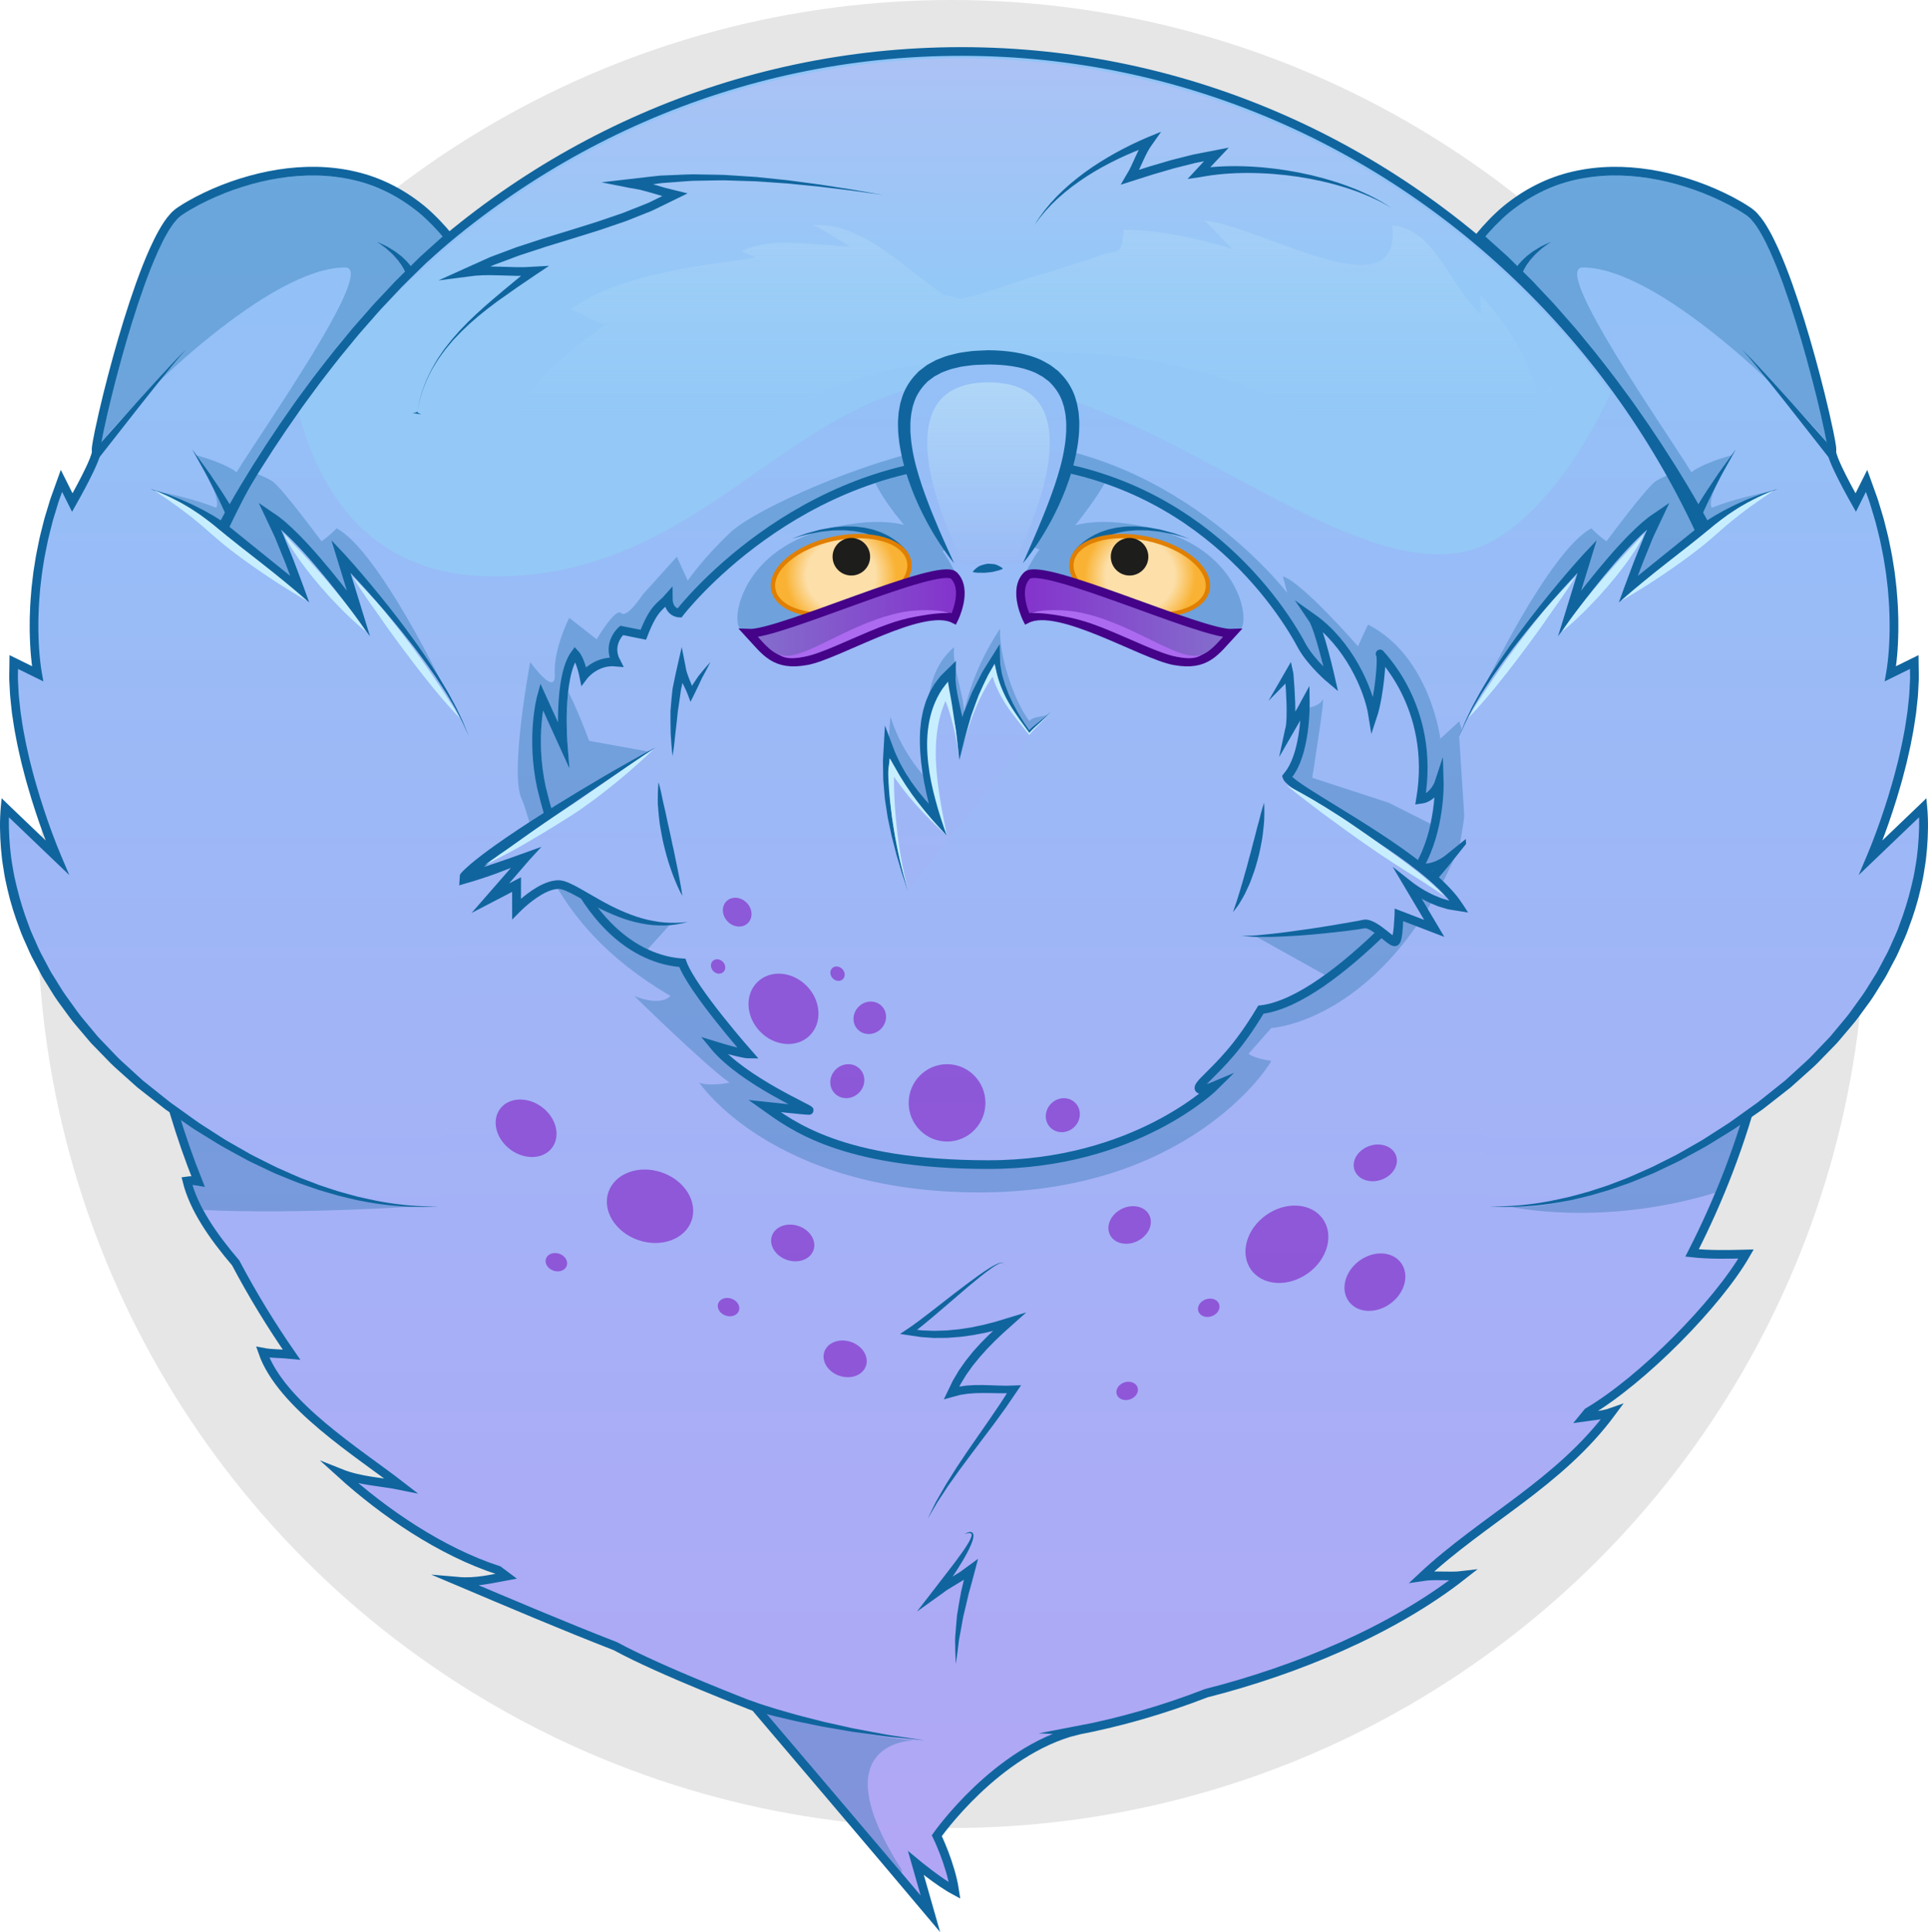 <?xml version="1.0" encoding="utf-8"?>
<!-- Generator: Adobe Illustrator 16.0.0, SVG Export Plug-In . SVG Version: 6.00 Build 0)  -->
<!DOCTYPE svg PUBLIC "-//W3C//DTD SVG 1.1//EN" "http://www.w3.org/Graphics/SVG/1.1/DTD/svg11.dtd">
<svg version="1.1" id="Layer_1" xmlns="http://www.w3.org/2000/svg" xmlns:xlink="http://www.w3.org/1999/xlink" x="0px" y="0px"
	 width="444.871px" height="445.783px" viewBox="0 0 444.871 445.783" enable-background="new 0 0 444.871 445.783"
	 xml:space="preserve">
<g>
	<circle opacity="0.1" cx="219.556" cy="210.884" r="210.884"/>
	<g>
		<g>
			<g>
				<linearGradient id="SVGID_1_" gradientUnits="userSpaceOnUse" x1="221.816" y1="20.876" x2="221.816" y2="474.905">
					<stop  offset="0" style="stop-color:#8FC4F7"/>
					<stop  offset="1" style="stop-color:#B5A3F5"/>
				</linearGradient>
				<path fill="url(#SVGID_1_)" stroke="#10659E" stroke-width="2" stroke-miterlimit="10" d="M390.43,289.086
					c12.777-24.983,20.358-52.835,20.358-82.21c0-107.696-84.606-195-188.972-195c-104.366,0-188.972,87.304-188.972,195
					c0,23.058,4.675,45.176,12.86,65.707c-0.854-0.141-1.698-0.272-2.574-0.132c1.584,6.422,6.045,12.817,11.248,18.926
					c3.863,7.317,8.178,14.378,12.874,21.152c-2.17-0.229-4.559-0.144-6.636-0.55c4.236,12.199,22.137,23.252,31.884,30.812
					c-4.643-0.945-9.305-1.036-13.93-2.879c10.033,9.094,23.206,18.093,36.442,22.386c0.602,0.458,1.204,0.914,1.81,1.364
					c-3.358,0.614-7.099,1.541-11.09,1.189c11.776,4.984,24.46,10.383,36.272,14.965c10.531,5.751,32.238,14.045,32.238,14.045
					s31.77,37.347,40.437,47.681l-3.333-11.666c0,0,5.205,4.333,8.936,6.333c-0.936-6.198-4.123-12.667-4.123-12.667
					s13.656-19.571,32.266-24.252l-0.017-0.001c9.995-1.896,20.024-4.799,29.925-8.63c20.67-5.241,42.994-14.467,59.181-27.184
					c-3.024,0.368-6.368-0.154-9.382,0.313c14.241-13.326,31.622-21.532,43.759-37.96c-1.9,0.681-4.475,0.879-6.468,1.163
					c0.324-0.393,0.642-0.793,0.963-1.188c12.688-7.479,29.938-25.03,36.505-36.475C398.771,289.441,394.401,289.525,390.43,289.086
					z"/>
				<g>
					<path fill="#10659E" d="M173.092,392.346c0,0,0.614,0.229,1.672,0.578c1.052,0.369,2.596,0.838,4.443,1.413
						c0.93,0.267,1.938,0.557,3.003,0.862c1.067,0.303,2.191,0.633,3.368,0.919c1.174,0.299,2.388,0.607,3.62,0.921
						c1.229,0.333,2.5,0.574,3.76,0.867c1.263,0.281,2.525,0.562,3.769,0.84c1.251,0.237,2.482,0.472,3.674,0.699
						c1.193,0.224,2.346,0.439,3.44,0.645c1.091,0.224,2.137,0.346,3.096,0.498c3.845,0.574,6.409,0.956,6.409,0.956
						s-2.58-0.259-6.451-0.646c-0.967-0.105-2.021-0.178-3.123-0.349c-1.104-0.152-2.27-0.313-3.475-0.479
						c-1.206-0.17-2.451-0.345-3.717-0.523c-1.26-0.217-2.54-0.438-3.82-0.658c-1.278-0.233-2.567-0.415-3.816-0.689
						c-1.254-0.255-2.488-0.507-3.683-0.75c-1.198-0.23-2.344-0.508-3.434-0.761c-1.089-0.257-2.119-0.5-3.069-0.724
						c-1.893-0.491-3.471-0.888-4.576-1.217c-1.112-0.309-1.724-0.503-1.724-0.503L173.092,392.346z"/>
				</g>
			</g>
			<linearGradient id="SVGID_2_" gradientUnits="userSpaceOnUse" x1="220.267" y1="67.453" x2="220.267" y2="-36.782">
				<stop  offset="0" style="stop-color:#93C8F7"/>
				<stop  offset="1" style="stop-color:#C3BCF4"/>
			</linearGradient>
			<path fill="url(#SVGID_2_)" d="M221.817,13.453c-63.024,0-118.901,32.181-153.022,81.454
				c4.724,18.017,16.066,37.134,42.884,38.046c51.242,1.742,71.45-45.499,112.725-45c41.275,0.5,88.275,49.833,117.275,38.167
				c10.622-4.273,22.178-18.406,30.059-35.553C337.389,43.755,282.97,13.453,221.817,13.453z"/>
			<g>
				<g>
					<path fill="#10659E" d="M231.529,291.953c0.007-0.143,0.011-0.294-0.06-0.415c-0.071-0.123-0.219-0.158-0.354-0.151
						c-0.278,0.027-0.544,0.145-0.799,0.269c-0.51,0.257-0.99,0.573-1.461,0.901c-0.94,0.659-1.854,1.359-2.752,2.079
						c-1.795,1.442-3.545,2.943-5.292,4.45l-5.262,4.505c-1.774,1.489-3.527,2.983-5.473,4.344l-0.275-1.328l2.861,0.342l2.881,0.11
						l2.886-0.092l2.878-0.271l2.86-0.442l2.836-0.595l2.808-0.73l2.777-0.845l4.22-1.284l-3.287,2.937l-1.966,1.757l-1.908,1.807
						l-1.836,1.87l-1.744,1.942l-1.642,2.018l-1.502,2.11l-1.333,2.21l-1.13,2.308l-1.205-1.294l1.869-0.499l1.881-0.279
						c0.625-0.052,1.247-0.075,1.871-0.113c0.62-0.021,1.233-0.005,1.851-0.01c1.226,0.021,2.439,0.071,3.637,0.117l1.781,0.038
						c0.3,0.013,0.581-0.015,0.873-0.021l0.868-0.03l1.729-0.061l-0.935,1.368l-2.554,3.741l-2.652,3.654l-5.413,7.192l-2.68,3.606
						l-2.605,3.656c-0.833,1.242-1.64,2.502-2.463,3.755l-2.286,3.873l0.986-2.024c0.335-0.672,0.646-1.359,1.003-2.021
						c0.75-1.302,1.486-2.615,2.25-3.912l2.398-3.822l2.505-3.75l5.129-7.396l2.522-3.708l2.418-3.76l0.795,1.308l-0.94,0.052
						c-0.311,0.012-0.632,0.046-0.936,0.038l-1.839-0.005c-1.215-0.023-2.414-0.052-3.602-0.05c-0.59,0.016-1.185,0.011-1.769,0.042
						c-0.58,0.047-1.164,0.078-1.74,0.137l-1.697,0.266l-1.626,0.444l-2.106,0.575l0.901-1.869l1.194-2.479
						c0.466-0.784,0.924-1.576,1.401-2.354c0.522-0.745,1.037-1.497,1.569-2.234l1.703-2.119l1.821-2.007l1.903-1.916l1.966-1.839
						l2.013-1.776l0.934,1.652l-2.863,0.853l-2.903,0.709l-2.939,0.561l-2.969,0.403l-2.991,0.227
						c-1.001,0.021-2.003,0.019-3.003,0.021l-3-0.206l-2.976-0.447l-1.862-0.28l1.587-1.048c1.873-1.237,3.699-2.668,5.522-4.066
						l5.463-4.252c1.834-1.405,3.675-2.807,5.561-4.148c0.946-0.667,1.896-1.33,2.896-1.922c0.501-0.294,1.012-0.576,1.552-0.798
						c0.271-0.105,0.553-0.206,0.854-0.212c0.146,0.002,0.318,0.059,0.385,0.202C231.564,291.661,231.546,291.812,231.529,291.953z"
						/>
				</g>
				<g>
					<path fill="#10659E" d="M222.529,353.953c0.332-0.175,0.661-0.359,1.053-0.447c0.189-0.042,0.412-0.081,0.638,0.029
						c0.251,0.095,0.349,0.378,0.388,0.592c0.048,0.445-0.066,0.825-0.161,1.208c-0.109,0.376-0.25,0.737-0.399,1.091
						c-0.596,1.417-1.354,2.731-2.125,4.032c-0.771,1.302-1.613,2.553-2.445,3.808c-0.835,1.25-1.723,2.469-2.566,3.69l-1.38-1.229
						l0.993-0.792l0.504-0.388c0.169-0.124,0.335-0.271,0.508-0.368l2.049-1.283l1.983-1.239l1.811-1.322l2.293-1.674l-0.701,2.673
						c-0.467,1.779-0.941,3.556-1.451,5.326c-0.401,1.787-0.833,3.571-1.266,5.359c-0.149,0.903-0.314,1.806-0.486,2.709
						l-0.252,1.357c-0.075,0.454-0.188,0.904-0.25,1.36c-0.215,1.828-0.447,3.661-0.737,5.508c-0.096-1.852-0.133-3.717-0.154-5.588
						c-0.001-0.468,0.051-0.931,0.084-1.396l0.111-1.396c0.072-0.932,0.149-1.865,0.243-2.798c0.288-1.844,0.603-3.688,0.95-5.527
						c0.413-1.817,0.861-3.627,1.316-5.436l1.591,0.999l-2.008,1.517l-2.068,1.256l-2.002,1.212
						c-0.176,0.096-0.306,0.216-0.458,0.324l-0.444,0.331l-0.903,0.646l-5.205,3.723l3.824-4.952l2.748-3.56
						c0.926-1.171,1.816-2.366,2.711-3.554c0.883-1.196,1.755-2.403,2.511-3.661c0.189-0.315,0.355-0.639,0.513-0.962
						c0.141-0.321,0.291-0.665,0.305-0.977c0.031-0.308-0.206-0.452-0.586-0.432C223.256,353.729,222.887,353.844,222.529,353.953z"
						/>
				</g>
			</g>
			<g>
				<path fill="#10659E" d="M203.679,44.953l-7.28-0.997l-7.29-0.886l-7.304-0.725l-7.315-0.507l-7.321-0.23
					c-1.219-0.006-2.438,0.035-3.657,0.049l-3.654,0.063c-1.216,0.053-2.427,0.175-3.64,0.258l-3.635,0.277
					c-1.205,0.143-2.4,0.35-3.6,0.521l-3.593,0.537l-0.076-1.98h0l2.806,0.495l2.669,0.722l2.596,0.761
					c0.431,0.122,0.85,0.212,1.275,0.32l1.271,0.313l2.732,0.673l-2.437,1.187c-1.951,0.95-3.896,1.917-5.853,2.85l-6.025,2.392
					l-6.113,2.082l-6.144,1.915l-6.13,1.884l-6.074,1.988l-5.964,2.228l-5.78,2.604l-0.621-1.878l1.997-0.256l1.988-0.111
					c1.318-0.022,2.624-0.008,3.918,0.035l3.839,0.111l1.89-0.009l1.865-0.103l3.679-0.203l-2.984,1.994
					c-3.049,2.038-6.042,4.108-8.997,6.232l-2.172,1.648l-2.127,1.705l-2.057,1.786l-1.977,1.875l-1.882,1.973
					c-0.581,0.698-1.176,1.386-1.746,2.095c-0.532,0.736-1.088,1.458-1.602,2.208c-0.475,0.775-0.984,1.532-1.433,2.324
					c-0.411,0.812-0.85,1.612-1.222,2.443c-0.332,0.847-0.706,1.681-1.003,2.541c-0.257,0.874-0.544,1.74-0.777,2.621l-0.274,1.34
					l-0.137,0.67c-0.082,0.216-0.031,0.462,0.854,0.821l-1.978-0.301c0.974-0.088,1.115-0.289,1.122-0.521l0.131-0.671l0.262-1.343
					c0.226-0.883,0.505-1.752,0.755-2.63c0.291-0.864,0.658-1.702,0.983-2.554c0.362-0.837,0.806-1.638,1.196-2.463
					c0.429-0.805,0.919-1.578,1.376-2.37c0.497-0.767,1.036-1.506,1.552-2.261c0.553-0.728,1.134-1.435,1.701-2.153l1.808-2.067
					l1.91-1.975l1.986-1.899l2.038-1.844l2.083-1.791c1.393-1.189,2.796-2.364,4.209-3.523c1.419-1.15,2.82-2.32,4.202-3.506
					l0.694,1.791l-1.988,0.11l-1.969,0.01l-3.877-0.112c-1.277-0.042-2.544-0.055-3.8-0.035l-1.866,0.104l-1.832,0.235l-6.692,0.858
					l6.072-2.736l5.926-2.671l6.064-2.265l6.129-2.006l6.144-1.888l6.115-1.906l6.042-2.058l5.909-2.345l5.691-2.771l0.295,1.859
					l-1.364-0.333c-0.451-0.114-0.917-0.217-1.356-0.341l-2.611-0.765l-2.57-0.696l-2.538-0.45l0,0l-6.349-1.258l6.273-0.723
					l3.69-0.425c1.23-0.133,2.457-0.301,3.687-0.404l3.7-0.157c1.232-0.043,2.464-0.124,3.695-0.135l3.693,0.062
					c1.23,0.027,2.461,0.028,3.689,0.076l7.355,0.482l7.323,0.758l7.292,0.976l7.264,1.135L203.679,44.953z"/>
			</g>
			<linearGradient id="SVGID_3_" gradientUnits="userSpaceOnUse" x1="239.429" y1="-0.547" x2="239.429" y2="95.965">
				<stop  offset="0" style="stop-color:#BFE4F7"/>
				<stop  offset="1" style="stop-color:#BFE4F7;stop-opacity:0"/>
			</linearGradient>
			<path opacity="0.6" fill="url(#SVGID_3_)" d="M217.679,67.953c-8.979-5.95-18.702-16.793-30.092-16.01
				c2.878,1.224,5.933,3.485,8.597,4.908c-8.407-0.141-17.497-2.452-25.062,1.102c0.687,0.537,2.58,0.934,3.147,1.526
				c-13.068,1.841-31.98,3.939-42.649,11.947c1.827,0.439,5.564,2.962,8.017,3.518c-9.283,6.708-31.981,23.1-15.613,33.403
				c15.989,10.063,60.874-17.654,76.537-21.703c30.06-7.77,65.809-8.207,94.237,6.043c9.051,4.537,16.273,14.219,25.83,17.186
				c18.61,5.776,31.561-9.787,39.975-24.179c-1.517,2.682-3.686,4.249-5.462,6.219c-2.257-9.062-7.21-17.01-13.498-23.793
				c-0.283,1.365,0.243,2.907-0.042,4.293c-7.021-6.295-10.498-19.678-20.359-20.407c2.401,20.548-29.986,0.185-43.41-1.113
				c2.323,1.845,4.484,4.844,6.58,6.496c-8.072-2.297-16.57-4.344-25.158-4.358c-0.403,6.713-1.193,4.133-6.176,6.177
				c-1.565,0.642-10.737,3.466-12.126,3.862c-6.322,1.805-12.736,4.425-19.273,5.885L217.679,67.953z"/>
			<g>
				<path fill="#10659E" d="M238.679,51.953l1.124-1.752l1.238-1.684c0.444-0.535,0.877-1.083,1.335-1.609
					c0.474-0.511,0.935-1.037,1.42-1.538c0.979-0.997,2-1.951,3.057-2.867c1.065-0.907,2.164-1.774,3.289-2.608l1.714-1.213
					l1.755-1.157c1.186-0.746,2.39-1.463,3.612-2.149c1.229-0.676,2.472-1.326,3.73-1.946c1.263-0.612,2.539-1.195,3.829-1.753l0,0
					l3.137-1.276l-1.988,2.83l-0.612,0.872l-0.555,0.955c-0.345,0.667-0.681,1.348-0.999,2.054l-0.986,2.149
					c-0.165,0.361-0.369,0.73-0.552,1.094c-0.192,0.366-0.438,0.734-0.656,1.099l-1.134-1.517l4.927-1.566l4.977-1.455l5.042-1.268
					l5.122-0.993l3.018-0.585l-2.162,2.289l-1.961,2.076l-2.012,2.17l-0.884-1.689h0.002c0.973-0.115,1.941-0.26,2.913-0.348
					c0.974-0.061,1.944-0.164,2.916-0.187c0.972-0.014,1.942-0.073,2.912-0.047c0.969,0.028,1.939,0.013,2.905,0.077
					c0.966,0.066,1.934,0.096,2.896,0.191c0.962,0.101,1.925,0.175,2.883,0.297l2.868,0.399l2.85,0.5l2.828,0.606l2.801,0.711
					c0.93,0.252,1.848,0.547,2.771,0.818c0.92,0.281,1.821,0.625,2.731,0.933c0.909,0.315,1.79,0.708,2.685,1.057
					c0.893,0.357,1.749,0.799,2.624,1.193c0.868,0.411,1.697,0.9,2.546,1.346c0.831,0.48,1.63,1.014,2.444,1.517
					c-0.837-0.468-1.656-0.965-2.504-1.407c-0.866-0.408-1.711-0.858-2.592-1.229c-0.888-0.355-1.756-0.756-2.657-1.072
					c-0.904-0.309-1.793-0.66-2.708-0.933c-0.917-0.267-1.822-0.568-2.746-0.807c-0.926-0.229-1.846-0.481-2.775-0.69l-2.8-0.582
					l-2.817-0.478l-2.831-0.371l-2.841-0.27c-0.947-0.079-1.898-0.111-2.846-0.169c-0.948-0.052-1.898-0.04-2.847-0.063
					c-0.948-0.022-1.896,0.035-2.842,0.048c-0.946,0.016-1.888,0.116-2.831,0.169c-0.942,0.063-1.875,0.205-2.811,0.303
					c-0.932,0.126-1.853,0.306-2.778,0.455l-0.001,0l-2.831,0.414l1.947-2.103l1.952-2.108l2.044-2.163l0.855,1.704l-4.997,0.969
					l-4.953,1.245l-4.916,1.438l-4.896,1.556l-2.472,0.786l1.338-2.303c0.18-0.309,0.374-0.591,0.546-0.918
					c0.168-0.336,0.346-0.652,0.506-1.003l0.972-2.12c0.326-0.721,0.682-1.445,1.058-2.168l0.625-1.076l0.737-1.049l1.148,1.553v0
					c-1.289,0.468-2.569,0.962-3.839,1.486c-1.267,0.532-2.52,1.094-3.762,1.683c-1.236,0.6-2.457,1.231-3.664,1.892l-1.787,1.03
					l-1.754,1.089c-1.152,0.752-2.282,1.538-3.384,2.367c-1.094,0.838-2.155,1.718-3.18,2.643c-0.509,0.466-0.995,0.956-1.494,1.434
					c-0.483,0.493-0.943,1.009-1.417,1.513l-1.327,1.595L238.679,51.953z"/>
			</g>
			<path opacity="0.3" fill="#10659E" d="M207.929,431.203c-18.917-29.659,3-29.659,3-29.659c-13.354-1.201-26.361-4.7-35.277-7.568
				c3.567,4.193,21.208,24.938,32.441,38.212C208.043,431.863,208.117,431.498,207.929,431.203z"/>
		</g>
		<g>
			<path opacity="0.3" fill="#10659E" d="M228.085,101.787c-19.111,0-52.925,14.871-59.406,20.93s-9.987,11.244-9.987,11.244
				l-2.513-5.508l-7.833,8.667c0,0-3.667,5.666-5,4.333s-5.667,6.052-5.667,6.052l-6.333-4.954c0,0-3.667,7.234-3.333,12.901
				s-5.667-2.703-5.667-2.703s-4.798,25.506-2,31.536s4.691,28.167,34.346,45.5c-2.555,2.575-8.346,0-8.346,0s16.667,16.334,22,20
				c-5,1-7,0-7,0s16.872,25.333,64.603,25.333s66.397-28.333,67.397-30.333c-4.333-0.667-5.246-1.667-5.246-1.667l5.246-5.927
				c0,0,26.358-1.407,43.346-41.74c3.987-19.667,0-29,0-29l-4.346,4c0,0-2.334-19-16.667-26.333c-1,2-2.333,5-2.333,5
				s-12.999-14.907-17.333-16.12c1,3.787,1,3.787,1,3.787S270.158,101.787,228.085,101.787z"/>
			<linearGradient id="SVGID_4_" gradientUnits="userSpaceOnUse" x1="229.125" y1="21.453" x2="229.125" y2="475.481">
				<stop  offset="0" style="stop-color:#8FC4F7"/>
				<stop  offset="1" style="stop-color:#B5A3F5"/>
			</linearGradient>
			<path fill="url(#SVGID_4_)" stroke="#10659E" stroke-width="2" stroke-miterlimit="10" d="M156.775,141.453
				c0,0,26.956-35.25,71.311-35.25s66.355,31.584,72.355,42.917c2.26,3.992,6.667,7.667,6.667,7.667s-2.666-11.803-4.333-14.235
				c8.333,5.901,13,16.235,14,22.568c1.434-4.324,2.332-13.83,1.666-14.249s13.001,11.915,9.334,33.582c3.161-0.391,4.333-4,4.333-4
				s0.333,11-4.667,19.5c3,1.25,7-2,7-2s-26.25,33-43.5,35c-5.25,8.75-9,12.25-13,16.25s2.5,1.25,2.5,1.25
				s-18.211,18.25-52.355,18.25s-45.645-9.25-51.645-13.5c0,0,9.25,1,10.25,1s-15.25-6.75-22-15c6.5,2,8.083,2,8.083,2
				s-13.083-14.801-15.333-21.051c-7.75-0.5-24.25-5.949-32.5-40.449c-2.553-11.787,0-21,0-21l5,11c0,0-1.25-15.413,2.75-20.832
				c1.25,1.332,2,5.082,2,5.082s2.75-3.655,7.5-3.203c-2.25-4.297,1.25-7.297,1.25-7.297l5,1c2.5-6.5,4-6.5,5.75-8.5
				C154.192,141.453,156.775,141.453,156.775,141.453z"/>
			<g opacity="0.7">
				<ellipse fill="#8432CC" cx="218.526" cy="254.459" rx="8.854" ry="8.923"/>
				
					<ellipse transform="matrix(0.693 0.721 -0.721 0.693 223.28 -58.93)" fill="#8432CC" cx="180.85" cy="232.763" rx="8.628" ry="7.527"/>
				
					<ellipse transform="matrix(0.693 0.721 -0.721 0.693 203.919 -58.071)" fill="#8432CC" cx="170.159" cy="210.453" rx="3.533" ry="3.083"/>
				
					<ellipse transform="matrix(0.693 0.721 -0.721 0.693 211.61 -51.038)" fill="#8432CC" cx="165.741" cy="222.984" rx="1.767" ry="1.541"/>
				
					<ellipse transform="matrix(0.693 0.721 -0.721 0.693 221.266 -70.395)" fill="#8432CC" cx="193.301" cy="224.646" rx="1.767" ry="1.541"/>
				
					<ellipse transform="matrix(0.693 0.721 -0.721 0.693 239.831 -64.423)" fill="#8432CC" cx="195.575" cy="249.453" rx="3.797" ry="4.045"/>
				
					<ellipse transform="matrix(0.693 0.721 -0.721 0.693 260.731 -97.879)" fill="#8432CC" cx="245.325" cy="257.29" rx="3.798" ry="4.045"/>
				
					<ellipse transform="matrix(0.693 0.721 -0.721 0.693 230.868 -72.661)" fill="#8432CC" cx="200.775" cy="234.826" rx="3.63" ry="3.868"/>
			</g>
			<g>
				<path opacity="0.3" fill="#10659E" d="M264.083,121.497c-7.146-1.46-12.24-1.318-15.991-0.279
					c2.298-2.887,4.859-6.36,6.795-9.686c-7.789-2.668-16.692-4.329-26.801-4.329c-9.541,0-18.282,1.673-26.119,4.283
					c1.558,3.144,4.127,6.624,6.589,9.614c-3.708-0.933-8.687-1.008-15.56,0.396c-22.238,4.543-24.438,21.957-22.103,23.707
					c10.251,7.681,54.188-5.818,50.308-11.854c-1.116-1.736-2.126-4.018-3.689-6.181c2.506-1.259,6.656-2.996,10.573-3.049
					c3.999-0.054,8.849,1.542,11.765,2.668c-1.727,2.273-2.79,4.723-3.972,6.561c-3.88,6.036,40.057,19.535,50.308,11.854
					C288.521,143.453,286.322,126.04,264.083,121.497z"/>
				<g>
					<path fill="#10659E" d="M207.629,128.409c0.002,0.005-0.063-0.112-0.148-0.233c-0.075-0.127-0.251-0.348-0.458-0.62
						c-0.233-0.261-0.502-0.591-0.868-0.927c-0.34-0.36-0.793-0.698-1.27-1.086c-0.511-0.344-1.051-0.745-1.692-1.063
						c-0.611-0.375-1.325-0.63-2.045-0.945c-0.366-0.141-0.757-0.238-1.143-0.362c-0.389-0.117-0.78-0.255-1.193-0.315
						c-0.818-0.153-1.648-0.353-2.504-0.39l-1.276-0.113c-0.426-0.021-0.852,0.002-1.274,0.001
						c-0.424,0.005-0.844,0.009-1.259,0.014c-0.416,0.007-0.823,0.077-1.226,0.111c-0.802,0.103-1.593,0.126-2.321,0.285
						c-0.732,0.143-1.425,0.277-2.064,0.402c-0.646,0.104-1.216,0.284-1.728,0.425c-0.511,0.143-0.957,0.268-1.324,0.371
						c-0.735,0.206-1.156,0.324-1.156,0.324s0.411-0.147,1.129-0.405c0.36-0.129,0.797-0.286,1.298-0.466
						c0.502-0.179,1.064-0.4,1.703-0.551c0.635-0.172,1.323-0.358,2.051-0.555c0.726-0.213,1.521-0.295,2.332-0.458
						c0.408-0.064,0.819-0.165,1.243-0.203c0.425-0.035,0.855-0.071,1.29-0.107c0.435-0.03,0.873-0.085,1.314-0.095l1.333,0.021
						c0.894-0.023,1.78,0.12,2.659,0.222c0.442,0.035,0.868,0.149,1.293,0.244c0.423,0.103,0.849,0.18,1.255,0.302
						c0.802,0.281,1.599,0.508,2.301,0.869c0.729,0.302,1.363,0.7,1.962,1.047c0.568,0.395,1.104,0.745,1.527,1.127
						c0.444,0.355,0.792,0.718,1.087,1.008c0.281,0.314,0.496,0.548,0.65,0.761c0.136,0.184,0.208,0.282,0.208,0.282
						L207.629,128.409z"/>
				</g>
				
					<radialGradient id="SVGID_5_" cx="197.758" cy="134.164" r="12.867" gradientTransform="matrix(0.978 -0.207 0.207 0.978 -27.156 42.509)" gradientUnits="userSpaceOnUse">
					<stop  offset="0.618" style="stop-color:#FCDFA9"/>
					<stop  offset="1" style="stop-color:#F9B233"/>
				</radialGradient>
				<path fill="url(#SVGID_5_)" stroke="#E07F00" stroke-miterlimit="10" d="M209.761,129.472
					c0.992,4.683-5.212,9.962-13.857,11.793c-8.645,1.831-16.456-0.48-17.448-5.164c-0.992-4.683,5.212-9.962,13.857-11.793
					C200.957,122.478,208.769,124.789,209.761,129.472z"/>
				<circle fill="#1D1D1B" cx="196.442" cy="128.453" r="4.333"/>
				<linearGradient id="SVGID_6_" gradientUnits="userSpaceOnUse" x1="172.775" y1="142.552" x2="221.59" y2="142.552">
					<stop  offset="0" style="stop-color:#8470CC"/>
					<stop  offset="1" style="stop-color:#8432CC"/>
				</linearGradient>
				<path fill="url(#SVGID_6_)" stroke="#440389" stroke-width="2" stroke-miterlimit="10" d="M220.108,142.787
					c0,0,3.333-6.667,0-10s-40.333,13.667-47.333,13.333c4,4.333,6,7.666,13.333,6.333S212.775,139.12,220.108,142.787z"/>
				<g>
					<path fill="#AB6AEF" d="M219.179,141.453c-0.014,0-0.102-0.042-0.458-0.022c-0.329-0.003-0.759,0.004-1.329,0.033
						c-0.565,0.031-1.249,0.084-2.028,0.175c-0.779,0.088-1.654,0.22-2.604,0.37c-0.945,0.191-1.979,0.347-3.047,0.589
						c-1.051,0.247-2.171,0.543-3.308,0.898c-1.138,0.36-2.301,0.782-3.482,1.219c-1.18,0.442-2.363,0.943-3.551,1.44
						c-2.383,1.022-4.766,2.045-7,3.004c-1.124,0.484-2.239,0.901-3.301,1.29c-1.062,0.393-2.094,0.705-3.063,0.95
						c-0.966,0.251-1.883,0.396-2.704,0.45c-0.821,0.06-1.55-0.014-2.125-0.155c-0.579-0.138-0.99-0.372-1.249-0.539
						c-0.26-0.17-0.378-0.285-0.378-0.285s0.142,0.085,0.426,0.19c0.281,0.109,0.712,0.214,1.259,0.249
						c1.103,0.073,2.655-0.291,4.432-0.985c0.892-0.342,1.838-0.776,2.843-1.234c1-0.482,2.053-0.991,3.143-1.518
						c2.178-1.075,4.528-2.21,6.939-3.25c1.206-0.519,2.437-0.988,3.66-1.43c1.221-0.446,2.452-0.817,3.658-1.126
						c1.208-0.312,2.384-0.562,3.533-0.711c1.131-0.158,2.203-0.216,3.192-0.265c0.993-0.024,1.9-0.037,2.707,0.026
						c0.804,0.037,1.503,0.121,2.074,0.217c0.566,0.083,1.024,0.202,1.299,0.278C218.963,141.425,219.194,141.45,219.179,141.453z"
						/>
				</g>
				<g>
					<path fill="#10659E" d="M247.765,127.331c0,0,0.073-0.098,0.209-0.282c0.154-0.212,0.369-0.446,0.649-0.761
						c0.295-0.29,0.644-0.653,1.088-1.008c0.423-0.382,0.959-0.732,1.527-1.127c0.599-0.347,1.233-0.745,1.962-1.047
						c0.701-0.36,1.499-0.587,2.301-0.868c0.406-0.123,0.832-0.2,1.255-0.303c0.425-0.094,0.851-0.209,1.293-0.244
						c0.879-0.102,1.765-0.245,2.658-0.222l1.333-0.021c0.442,0.009,0.88,0.064,1.314,0.095c0.435,0.036,0.864,0.072,1.29,0.107
						c0.424,0.038,0.835,0.138,1.242,0.203c0.811,0.163,1.606,0.245,2.332,0.458c0.728,0.197,1.416,0.383,2.051,0.555
						c0.64,0.151,1.201,0.373,1.703,0.551c0.501,0.18,0.938,0.337,1.298,0.466c0.719,0.258,1.129,0.405,1.129,0.405
						s-0.42-0.118-1.156-0.324c-0.367-0.103-0.812-0.228-1.324-0.371c-0.511-0.142-1.081-0.321-1.728-0.425
						c-0.639-0.125-1.331-0.26-2.063-0.402c-0.728-0.159-1.519-0.183-2.32-0.285c-0.403-0.035-0.811-0.104-1.227-0.111
						c-0.415-0.004-0.835-0.009-1.259-0.014c-0.423,0.001-0.849-0.022-1.274-0.001l-1.276,0.113
						c-0.855,0.037-1.686,0.237-2.504,0.39c-0.414,0.06-0.804,0.199-1.193,0.315c-0.387,0.125-0.776,0.222-1.144,0.362
						c-0.72,0.315-1.435,0.571-2.045,0.945c-0.641,0.318-1.181,0.72-1.691,1.063c-0.477,0.389-0.93,0.727-1.27,1.086
						c-0.366,0.335-0.635,0.666-0.868,0.927c-0.208,0.271-0.383,0.493-0.459,0.62c-0.085,0.121-0.15,0.238-0.147,0.233
						L247.765,127.331z"/>
				</g>
				
					<radialGradient id="SVGID_7_" cx="297.484" cy="155.286" r="12.867" gradientTransform="matrix(-0.978 -0.207 -0.207 0.978 586.174 42.509)" gradientUnits="userSpaceOnUse">
					<stop  offset="0.618" style="stop-color:#FCDFA9"/>
					<stop  offset="1" style="stop-color:#F9B233"/>
				</radialGradient>
				<path fill="url(#SVGID_7_)" stroke="#E07F00" stroke-miterlimit="10" d="M247.318,129.472
					c-0.991,4.683,5.213,9.962,13.857,11.793c8.645,1.831,16.457-0.48,17.449-5.164c0.991-4.683-5.213-9.962-13.857-11.793
					C256.123,122.478,248.31,124.789,247.318,129.472z"/>
				<circle fill="#1D1D1B" cx="260.638" cy="128.453" r="4.333"/>
				
					<linearGradient id="SVGID_8_" gradientUnits="userSpaceOnUse" x1="274.714" y1="142.552" x2="323.529" y2="142.552" gradientTransform="matrix(-1 0 0 1 559.019 0)">
					<stop  offset="0" style="stop-color:#8470CC"/>
					<stop  offset="1" style="stop-color:#8432CC"/>
				</linearGradient>
				<path fill="url(#SVGID_8_)" stroke="#440389" stroke-width="2" stroke-miterlimit="10" d="M236.971,142.787
					c0,0-3.333-6.667,0-10s40.333,13.667,47.333,13.333c-4,4.333-6,7.666-13.333,6.333S244.304,139.12,236.971,142.787z"/>
				<g>
					<path fill="#AB6AEF" d="M237.9,141.453c0,0,0.193-0.048,0.459-0.141c0.282-0.076,0.735-0.195,1.303-0.278
						c0.57-0.097,1.271-0.18,2.074-0.217c0.807-0.062,1.714-0.05,2.706-0.026c0.99,0.049,2.061,0.108,3.192,0.266
						c1.149,0.149,2.324,0.398,3.532,0.71c1.207,0.31,2.438,0.68,3.658,1.126c1.223,0.442,2.454,0.91,3.66,1.43
						c2.411,1.04,4.761,2.175,6.939,3.25c1.09,0.526,2.144,1.036,3.143,1.518c1.005,0.458,1.951,0.892,2.843,1.234
						c1.777,0.694,3.329,1.058,4.433,0.985c0.548-0.034,0.978-0.139,1.26-0.249c0.284-0.105,0.426-0.19,0.426-0.19
						s-0.118,0.114-0.378,0.285c-0.259,0.167-0.67,0.4-1.249,0.539c-0.576,0.141-1.305,0.214-2.126,0.155
						c-0.82-0.053-1.737-0.198-2.704-0.45c-0.969-0.245-2.001-0.557-3.062-0.95c-1.062-0.389-2.177-0.806-3.302-1.29
						c-2.234-0.958-4.617-1.981-7-3.004c-1.188-0.498-2.37-0.999-3.551-1.44c-1.182-0.437-2.344-0.858-3.482-1.219
						c-1.137-0.354-2.257-0.652-3.308-0.898c-1.067-0.242-2.102-0.398-3.047-0.589c-0.95-0.15-1.824-0.283-2.604-0.37
						c-0.778-0.091-1.463-0.144-2.027-0.175c-0.569-0.029-1.004-0.037-1.326-0.033C238.024,141.431,237.9,141.453,237.9,141.453z"/>
				</g>
			</g>
			<g>
				<path opacity="0.3" fill="#10659E" d="M210.143,199.543c-3.446-11.306-5.991-22.29-4.666-34.155
					c2.373,7.477,6.435,12.724,11.606,17.894c-2.943-10.768-6.144-26.123,3.06-33.972c-0.468,4.329,2.126,10.56,2.317,14.938
					c1.532-6.929,4.508-13.476,8.295-19.187c-0.227,6.257,3.161,16.576,6.758,21.325c1.272-1.515,3.849-0.583,4.929-2.167
					L210.143,199.543z"/>
				<g>
					<linearGradient id="SVGID_9_" gradientUnits="userSpaceOnUse" x1="223.431" y1="10.953" x2="223.431" y2="429.953">
						<stop  offset="0" style="stop-color:#8FC4F7"/>
						<stop  offset="1" style="stop-color:#B5A3F5"/>
					</linearGradient>
					<path fill="url(#SVGID_9_)" d="M209.442,205.453c-3.446-11.306-5.991-22.39-4.666-34.255
						c2.373,7.477,6.435,12.724,11.606,17.894c-2.943-10.768-6.144-26.123,3.06-33.972c-0.468,4.329,2.126,10.56,2.317,14.938
						c1.532-6.929,4.508-13.476,8.299-19.187c-0.227,6.257,3.795,13.214,7.392,17.962c1.272-1.515,3.912-3.13,4.992-4.714"/>
					<path fill="#10659E" d="M209.442,205.453l-1.373-4.133l-1.239-4.183l-1.09-4.229l-0.907-4.28
						c-0.229-1.442-0.458-2.886-0.662-4.334l-0.369-4.378l-0.07-4.402l0.251-4.403l0.212-3.715l1.341,3.562l0.929,2.468
						c0.161,0.409,0.363,0.799,0.542,1.199l0.553,1.193c0.182,0.399,0.418,0.771,0.625,1.157l0.638,1.148
						c0.212,0.383,0.472,0.738,0.705,1.109l0.709,1.106c0.503,0.718,1.037,1.417,1.552,2.126l1.68,2.037l1.785,1.958l1.866,1.895
						l-1.749,1.016c-0.405-1.452-0.802-2.909-1.159-4.38c-0.354-1.472-0.671-2.956-0.962-4.447l-0.385-2.251l-0.304-2.27
						c-0.086-0.76-0.14-1.526-0.21-2.289c-0.061-0.764-0.063-1.537-0.098-2.305c-0.029-0.769,0.027-1.545,0.037-2.318
						c0.01-0.773,0.134-1.549,0.203-2.322c0.068-0.775,0.27-1.542,0.4-2.312c0.141-0.771,0.419-1.519,0.625-2.278
						c0.232-0.754,0.591-1.474,0.884-2.21c0.342-0.717,0.777-1.396,1.165-2.092c0.459-0.655,0.967-1.279,1.452-1.916l1.715-1.684
						l1.848-1.813l-0.065,2.755l-0.02,0.856c0.002,0.288-0.041,0.563-0.004,0.862l0.086,0.89c0.037,0.298,0.036,0.59,0.099,0.894
						c0.105,0.604,0.194,1.206,0.311,1.812l0.387,1.829c0.281,1.226,0.557,2.464,0.822,3.723c0.125,0.633,0.226,1.281,0.339,1.92
						c0.056,0.32,0.07,0.663,0.106,0.993l0.091,0.999l-1.932-0.169l1.474-5.142l1.985-4.954c0.795-1.589,1.614-3.164,2.42-4.743
						l2.816-4.508l1.163-1.862l0.066,2.257l0.034,1.181c0.017,0.394,0.008,0.79,0.044,1.184l0.201,1.178
						c0.072,0.392,0.119,0.79,0.212,1.179l0.672,2.319l0.863,2.272l1.035,2.211c0.38,0.721,0.78,1.434,1.171,2.152
						c0.414,0.704,0.856,1.394,1.283,2.093c0.451,0.684,0.923,1.354,1.384,2.033l-0.351-0.009c0.405-0.433,0.835-0.827,1.28-1.195
						l1.358-1.063c0.453-0.351,0.9-0.706,1.334-1.079c0.218-0.186,0.417-0.39,0.627-0.585c0.2-0.203,0.374-0.431,0.564-0.646
						c-0.174,0.227-0.333,0.469-0.521,0.687c-0.196,0.209-0.383,0.431-0.588,0.632c-0.41,0.405-0.834,0.794-1.264,1.177
						l-1.276,1.148c-0.419,0.386-0.813,0.79-1.172,1.214l-0.182,0.215l-0.169-0.224c-0.5-0.659-1.011-1.311-1.502-1.978
						c-0.469-0.683-0.952-1.357-1.41-2.049c-0.434-0.708-0.878-1.41-1.304-2.125l-1.177-2.207l-1.014-2.299
						c-0.285-0.791-0.527-1.6-0.792-2.4c-0.11-0.408-0.177-0.829-0.267-1.244l-0.252-1.25c-0.054-0.423-0.061-0.854-0.092-1.282
						l-0.075-1.287l1.229,0.395l-2.609,4.49c-0.735,1.566-1.483,3.124-2.207,4.689l-1.77,4.859l-1.316,4.988l-1.345,5.098
						l-0.587-5.266l-0.099-0.887c-0.038-0.297-0.05-0.588-0.109-0.889c-0.118-0.603-0.221-1.202-0.35-1.807
						c-0.276-1.21-0.569-2.434-0.874-3.667l-0.428-1.874c-0.132-0.632-0.24-1.279-0.361-1.918c-0.07-0.315-0.082-0.659-0.122-0.988
						l-0.099-0.997c-0.041-0.33-0.001-0.688-0.004-1.03l0.027-1.039l1.782,0.941l-1.484,1.473c-0.414,0.561-0.854,1.102-1.252,1.672
						c-0.331,0.617-0.711,1.205-1.01,1.839c-0.251,0.658-0.569,1.287-0.773,1.966c-0.177,0.688-0.43,1.351-0.552,2.057
						c-0.113,0.707-0.297,1.397-0.355,2.117c-0.054,0.719-0.175,1.428-0.189,2.154c-0.012,0.726-0.071,1.447-0.046,2.176
						c0.029,0.729,0.026,1.457,0.081,2.187c0.064,0.729,0.11,1.459,0.189,2.189l0.281,2.187l0.361,2.183
						c0.276,1.452,0.577,2.9,0.916,4.345c0.346,1.443,0.699,2.887,1.08,4.328l1.043,3.945l-2.792-2.929l-1.883-1.975l-1.812-2.053
						l-1.713-2.148c-0.529-0.751-1.074-1.49-1.588-2.251l-0.726-1.174c-0.233-0.397-0.491-0.778-0.702-1.187l-0.633-1.227
						c-0.204-0.412-0.437-0.81-0.615-1.233l-0.541-1.269c-0.175-0.425-0.372-0.841-0.527-1.272l-0.887-2.604l1.553-0.152
						l-0.381,4.278l-0.068,4.303l0.226,4.306l0.466,4.297l0.677,4.28l0.865,4.254l1.005,4.229L209.442,205.453z"/>
				</g>
				<g>
					<path fill="#C7EEFF" d="M209.543,205.396c-1.48-4.543-2.51-9.236-3.278-13.962c-0.387-2.364-0.703-4.741-0.942-7.13
						c-0.118-1.194-0.22-2.392-0.291-3.596c-0.031-0.603-0.064-1.205-0.071-1.816c-0.012-0.614-0.015-1.211,0.071-1.916v0
						l0.312-1.963l0.995,1.735l1.251,2.182l1.335,2.134l1.421,2.083l1.506,2.028c1.038,1.328,2.111,2.632,3.22,3.91
						c1.114,1.272,2.253,2.524,3.406,3.766l0,0c-0.97-2.693-1.866-5.415-2.604-8.192c-0.755-2.772-1.356-5.604-1.685-8.495
						c-0.158-1.445-0.271-2.905-0.264-4.374c-0.002-1.468,0.096-2.945,0.327-4.412c0.449-2.928,1.459-5.834,3.128-8.325v0
						l1.349-1.782l0.325,1.945c0.12,0.714,0.287,1.416,0.391,2.11c0.102,0.697,0.254,1.381,0.336,2.075
						c0.226,1.375,0.408,2.752,0.614,4.121c0.084,0.688,0.172,1.374,0.278,2.057l0.249,2.059l0.225,2.06
						c0.067,0.687,0.094,1.378,0.144,2.066h-0.001c0.396-1.834,0.847-3.656,1.338-5.467c0.477-1.816,1.031-3.61,1.612-5.398
						c0.597-1.782,1.241-3.553,1.983-5.291c0.719-1.75,1.572-3.446,2.541-5.107l0.74-1.271l0.331,1.463
						c0.303,1.338,0.701,2.654,1.21,3.931c0.507,1.277,1.125,2.513,1.826,3.708c1.402,2.393,3.115,4.619,4.744,6.9l-0.241-0.006
						c0.809-0.896,1.713-1.667,2.591-2.465c0.439-0.398,0.875-0.8,1.298-1.215c0.213-0.206,0.409-0.428,0.615-0.642
						c0.2-0.219,0.375-0.458,0.564-0.687c-0.179,0.236-0.345,0.484-0.535,0.712c-0.196,0.222-0.385,0.454-0.589,0.67
						c-0.406,0.435-0.825,0.856-1.248,1.274c-0.842,0.834-1.715,1.648-2.46,2.551l-0.12,0.146l-0.121-0.151
						c-1.743-2.189-3.573-4.321-5.136-6.69c-0.78-1.183-1.486-2.424-2.082-3.722c-0.599-1.297-1.087-2.647-1.475-4.023l1.071,0.192
						c-0.563,0.726-1.098,1.482-1.583,2.272c-0.488,0.789-0.952,1.596-1.391,2.419c-0.858,1.656-1.617,3.37-2.287,5.119
						c-1.352,3.496-2.372,7.117-3.197,10.776h-0.001c-0.063-0.688-0.105-1.376-0.187-2.062c-0.096-0.683-0.163-1.37-0.283-2.05
						c-0.245-1.358-0.493-2.714-0.832-4.053c-0.327-1.339-0.703-2.667-1.132-3.973c-0.211-0.656-0.463-1.293-0.708-1.932
						c-0.239-0.643-0.556-1.236-0.843-1.841l1.673,0.163v0c-0.31,0.607-0.613,1.215-0.885,1.836
						c-0.264,0.626-0.497,1.263-0.718,1.905c-0.425,1.29-0.749,2.617-0.976,3.968c-0.227,1.351-0.364,2.725-0.431,4.109
						c-0.057,1.385-0.064,2.782,0.01,4.181c0.137,2.8,0.497,5.609,0.943,8.415c0.222,1.404,0.502,2.8,0.754,4.205l0.806,4.212l0,0
						c-1.236-1.158-2.461-2.329-3.666-3.524c-1.199-1.201-2.367-2.434-3.506-3.699l-1.663-1.941l-1.587-2.009l-1.508-2.073
						l-1.429-2.132l1.307-0.228l0,0c-0.08,0.479-0.121,1.078-0.134,1.657c-0.022,0.583-0.019,1.174-0.018,1.765
						c0.011,1.183,0.052,2.37,0.111,3.556c0.12,2.374,0.316,4.748,0.584,7.114C207.499,196.071,208.29,200.783,209.543,205.396z"/>
				</g>
			</g>
			<g>
				<path opacity="0.3" fill="#10659E" d="M149.403,219.077c2.99-3.258,5.289-5.891,5.289-5.891l-5.037-39.772l-13.724-2.485
					c-1.108-3.002-2.856-7.441-4.836-11.385c-0.647,5.769-0.165,11.981-0.157,12.078l0.463,5.709l-6.076-13.367
					c-0.535,3.586-1.025,10.053,0.594,17.527C128.265,191.299,134.882,212.348,149.403,219.077z"/>
				<g>
					<linearGradient id="SVGID_10_" gradientUnits="userSpaceOnUse" x1="132.817" y1="8.924" x2="132.817" y2="492.618">
						<stop  offset="0" style="stop-color:#8FC4F7"/>
						<stop  offset="1" style="stop-color:#B5A3F5"/>
					</linearGradient>
					<path fill="url(#SVGID_10_)" d="M158.692,212.703c-14,3-25.469-8.564-29.75-8.61s-9.75,5.61-9.75,5.61v-5.61l-6,3.11l8.25-9.5
						c0,0-8,3.25-14.5,5c4.75-6.25,44.288-30.25,44.288-30.25"/>
					<path fill="#10659E" d="M158.692,212.703l-1.311,0.334l-1.34,0.254c-0.898,0.14-1.809,0.22-2.723,0.239
						c-0.914,0.017-1.832-0.005-2.745-0.09c-0.915-0.08-1.823-0.229-2.723-0.41c-1.8-0.365-3.576-0.872-5.278-1.554
						c-1.707-0.666-3.372-1.433-4.992-2.258c-1.63-0.809-3.191-1.731-4.757-2.569c-0.78-0.42-1.562-0.825-2.332-1.143
						c-0.379-0.146-0.766-0.293-1.105-0.354c-0.166-0.048-0.352-0.042-0.434-0.06c-0.233,0.004-0.456,0.015-0.595,0.038
						c-0.72,0.087-1.511,0.354-2.256,0.701c-0.752,0.352-1.487,0.784-2.198,1.266c-0.712,0.479-1.401,1.009-2.07,1.565
						c-0.662,0.554-1.326,1.155-1.911,1.746l-1.743,1.765l-0.003-2.471l-0.008-5.61l1.496,0.91l-5.995,3.118l-4.855,2.524
						l3.598-4.12l8.275-9.478l0,0l1.131,1.583c-2.367,1.042-4.763,1.956-7.176,2.865c-1.212,0.438-2.428,0.866-3.66,1.262
						c-1.22,0.421-2.477,0.763-3.722,1.129l-3.647,1.074l2.353-2.999c0.826-1.053,1.687-1.77,2.56-2.549
						c0.88-0.743,1.771-1.452,2.673-2.137c1.8-1.377,3.638-2.681,5.495-3.951c3.705-2.551,7.489-4.965,11.29-7.346
						c3.809-2.369,7.649-4.682,11.521-6.94c1.938-1.126,3.878-2.248,5.837-3.338c1.956-1.095,3.908-2.195,5.888-3.248
						l-22.208,15.113c-3.694,2.519-7.36,5.076-10.986,7.667c-1.807,1.304-3.597,2.625-5.348,3.975
						c-0.875,0.675-1.73,1.368-2.556,2.076c-0.799,0.702-1.657,1.444-2.214,2.161l-1.294-1.925c1.209-0.351,2.422-0.676,3.63-1.062
						c1.212-0.359,2.411-0.775,3.62-1.161c2.41-0.792,4.809-1.664,7.192-2.52l3.873-1.393l-2.742,2.975v0l-8.224,9.521l-1.256-1.596
						l6.004-3.101l1.499-0.774l-0.002,1.683l-0.008,5.61l-1.747-0.707c0.682-0.687,1.358-1.289,2.076-1.89
						c0.716-0.593,1.458-1.159,2.239-1.682c0.781-0.524,1.601-1.008,2.481-1.416c0.887-0.403,1.815-0.739,2.886-0.868
						c0.307-0.037,0.534-0.042,0.75-0.046c0.366,0.018,0.632,0.043,0.902,0.112c0.545,0.114,0.999,0.301,1.456,0.484
						c0.888,0.384,1.698,0.824,2.496,1.267l4.681,2.676c1.548,0.88,3.123,1.693,4.738,2.411c1.618,0.707,3.26,1.36,4.961,1.833
						c0.848,0.243,1.708,0.444,2.578,0.6c0.867,0.175,1.746,0.287,2.631,0.365c0.885,0.072,1.774,0.082,2.67,0.079l1.34-0.067
						L158.692,212.703z"/>
				</g>
				<g>
					<path fill="#10659E" d="M157.442,206.703c0,0-0.869-1.482-1.795-3.851c-0.243-0.588-0.498-1.229-0.723-1.92
						c-0.236-0.688-0.496-1.412-0.726-2.171c-0.226-0.76-0.46-1.547-0.662-2.356c-0.197-0.81-0.432-1.624-0.604-2.454
						c-0.297-1.67-0.681-3.321-0.827-4.911c-0.099-0.79-0.158-1.559-0.22-2.285c-0.06-0.727-0.133-1.41-0.112-2.053
						c-0.007-2.56,0.17-4.25,0.17-4.25c-0.001,0,0.496,1.655,0.97,4.113c0.104,0.616,0.307,1.274,0.45,1.976
						c0.16,0.701,0.334,1.437,0.478,2.204c0.13,0.769,0.354,1.548,0.519,2.352c0.173,0.801,0.349,1.615,0.525,2.429
						c0.146,0.82,0.355,1.629,0.527,2.431c0.191,0.798,0.313,1.601,0.486,2.364c0.349,1.526,0.597,2.975,0.845,4.209
						c0.237,1.239,0.406,2.281,0.528,3.012C157.38,206.281,157.442,206.703,157.442,206.703z"/>
				</g>
				<g>
					<path fill="#10659E" d="M155.192,174.453c-0.217-1.728-0.336-3.453-0.438-5.177c-0.058-1.732-0.049-3.471-0.045-5.213
						c0.158-1.736,0.269-3.484,0.495-5.219c0.331-1.721,0.701-3.438,1.092-5.146l1.008-4.404l0.897,4.562
						c0.043,0.218,0.063,0.429,0.114,0.654c0.068,0.232,0.126,0.46,0.196,0.699c0.152,0.478,0.33,0.964,0.524,1.456l0.606,1.507
						c0.196,0.518,0.375,1.064,0.523,1.645l-1.417-0.138c0.392-0.617,0.771-1.24,1.177-1.845c0.404-0.606,0.793-1.219,1.206-1.814
						c0.92-1.131,1.838-2.253,2.811-3.316c-0.631,1.314-1.317,2.57-2.001,3.816c-0.604,1.295-1.195,2.584-1.83,3.843l-0.786,1.56
						l-0.631-1.698c-0.334-0.899-0.847-1.854-1.306-2.845c-0.235-0.5-0.462-1.013-0.672-1.553c-0.105-0.271-0.182-0.567-0.271-0.851
						c-0.075-0.298-0.123-0.625-0.179-0.938l1.906,0.157c-0.322,1.661-0.665,3.314-1.046,4.962c-0.13,0.836-0.213,1.681-0.351,2.518
						l-0.377,2.521c-0.168,1.698-0.345,3.397-0.562,5.105C155.665,171.019,155.477,172.737,155.192,174.453z"/>
				</g>
				<g>
					<path fill="#C7EEFF" d="M111.929,199.543c0,0,2.234-1.682,5.817-4.077c0.892-0.604,1.843-1.337,2.887-2.062
						c1.037-0.736,2.127-1.523,3.291-2.315c1.161-0.792,2.345-1.635,3.588-2.453c1.24-0.822,2.5-1.656,3.76-2.491
						c1.306-0.805,2.45-1.651,3.665-2.476c1.188-0.823,2.357-1.632,3.489-2.415c2.269-1.57,4.387-3.036,6.202-4.292
						c1.819-1.257,3.357-2.28,4.44-2.99c0.547-0.348,0.978-0.621,1.271-0.807c0.303-0.172,0.464-0.264,0.464-0.264
						s-0.139,0.122-0.399,0.35c-0.251,0.239-0.621,0.588-1.09,1.034c-0.945,0.886-2.305,2.138-3.985,3.585
						c-0.842,0.722-1.749,1.511-2.738,2.308c-0.99,0.798-2.014,1.661-3.125,2.496c-1.11,0.831-2.229,1.751-3.419,2.574
						c-1.174,0.823-2.388,1.751-3.587,2.503c-1.215,0.767-2.43,1.534-3.626,2.289c-1.193,0.759-2.406,1.469-3.566,2.178
						c-1.157,0.709-2.31,1.374-3.399,2.014c-1.09,0.64-2.125,1.248-3.125,1.79C114.748,198.188,111.929,199.543,111.929,199.543z"/>
				</g>
			</g>
			<g>
				<path opacity="0.3" fill="#10659E" d="M330.568,201.029c-1.184,0.293-2.469,0.282-3.511-0.153l-1.059-0.441l0.581-0.989
					c1.764-2.998,2.842-6.343,3.502-9.381l-9.652-4.862l-17.641-5.75c0,0,3.141-19.75,2.391-18s-4.781,2.125-4.781,2.125
					l-2.469,10.875l-3.75,11.893L289.676,216l16.009,8.941C315.708,217.687,325.684,206.712,330.568,201.029z"/>
				<g>
					<linearGradient id="SVGID_11_" gradientUnits="userSpaceOnUse" x1="311.567" y1="21.454" x2="311.567" y2="475.478">
						<stop  offset="0" style="stop-color:#8FC4F7"/>
						<stop  offset="1" style="stop-color:#B5A3F5"/>
					</linearGradient>
					<path fill="url(#SVGID_11_)" d="M292.692,161.703l4.75-6.25c0,0,1,10.75,0,13.25c3.25-5.5,3.75-6.625,3.75-6.625
						s0.25,12.125-4.25,17.125c0.583,2.826,32.25,18,39.75,30c-6.318-0.54-11.75-5.11-11.75-5.11l6,10.11l-8.162-3.133
						c0,0-0.088,5.633-0.838,6.133s-5-4.506-7.25-4.003s-20.75,3.253-28.25,2.753"/>
					<path fill="#10659E" d="M292.692,161.703l3.954-6.855l1.222-2.118l0.569,2.631l0.001,0c0.196,2.236,0.338,4.455,0.412,6.7
						c0.03,1.123,0.053,2.246,0.017,3.386c-0.023,0.573-0.043,1.143-0.11,1.734c-0.021,0.289-0.071,0.596-0.126,0.903
						c-0.032,0.29-0.161,0.66-0.26,0.99l-1.79-0.88l1.89-3.282l0.944-1.641c0.334-0.556,0.571-1.066,0.863-1.599l1.865-3.408
						l0.049,3.794c0.01,0.794-0.013,1.542-0.046,2.31c-0.033,0.763-0.083,1.524-0.152,2.285c-0.134,1.521-0.332,3.041-0.637,4.551
						c-0.068,0.378-0.147,0.755-0.244,1.131c-0.094,0.375-0.17,0.753-0.281,1.127c-0.214,0.748-0.439,1.494-0.731,2.228
						c-0.126,0.372-0.294,0.733-0.465,1.093s-0.321,0.727-0.544,1.071c-0.215,0.346-0.395,0.706-0.642,1.037l-0.765,0.982
						l0.236-0.871c0.045-0.02-0.031-0.098,0.014-0.038l0.164,0.19c0.154,0.145,0.318,0.301,0.499,0.451
						c0.372,0.306,0.774,0.604,1.187,0.899c0.834,0.583,1.692,1.154,2.568,1.71c1.746,1.117,3.526,2.206,5.305,3.3
						c3.561,2.185,7.126,4.383,10.638,6.679c3.507,2.304,6.973,4.688,10.281,7.32c0.831,0.653,1.64,1.337,2.447,2.024
						c0.798,0.7,1.585,1.415,2.35,2.162c0.761,0.751,1.502,1.527,2.206,2.349c0.704,0.82,1.355,1.7,1.96,2.626l1.222,1.871
						l-2.154-0.345l-1.701-0.272c-0.282-0.051-0.57-0.082-0.847-0.15l-0.817-0.242l-0.816-0.244
						c-0.271-0.087-0.551-0.148-0.807-0.269l-1.562-0.648c-0.522-0.214-1.004-0.502-1.508-0.75
						c-0.507-0.245-0.983-0.539-1.461-0.831c-0.485-0.28-0.951-0.592-1.412-0.912c-0.473-0.314-0.904-0.646-1.377-1.021l1.504-1.275
						l6,10.109l1.469,2.476l-2.688-1.031l-8.162-3.133l1.358-0.918v0.003c0.006,0.928-0.022,1.833-0.081,2.756
						c-0.067,0.928-0.119,1.836-0.362,2.857l-0.127,0.419c-0.064,0.165-0.131,0.328-0.261,0.54
						c-0.252,0.287-0.394,0.585-1.131,0.641c-0.54-0.033-0.613-0.134-0.808-0.204c-0.592-0.307-0.917-0.591-1.305-0.881
						c-0.729-0.576-1.409-1.139-2.097-1.659c-0.675-0.518-1.384-1.007-2.03-1.261c-0.156-0.06-0.309-0.106-0.429-0.12
						c-0.064-0.015-0.111-0.01-0.16-0.015c-0.035,0.005-0.061,0.002-0.202,0.026l-1.331,0.221c-1.809,0.275-3.619,0.494-5.406,0.682
						c-1.793,0.209-3.593,0.358-5.387,0.54c-1.8,0.144-3.597,0.292-5.401,0.375l-2.705,0.123c-0.899,0.055-1.806,0.046-2.709,0.045
						c-0.904-0.019-1.803,0.031-2.707-0.044l-2.699-0.177l2.696-0.102c0.896-0.018,1.791-0.16,2.684-0.233
						c0.893-0.101,1.786-0.151,2.677-0.277l2.672-0.332c1.78-0.224,3.554-0.518,5.332-0.746c1.773-0.282,3.55-0.532,5.317-0.841
						l5.267-0.912l1.323-0.264c0.079-0.017,0.276-0.055,0.465-0.07c0.176-0.008,0.354-0.009,0.512,0.014
						c0.328,0.033,0.611,0.114,0.878,0.204c1.043,0.38,1.83,0.928,2.602,1.47c0.759,0.55,1.46,1.143,2.146,1.675
						c0.327,0.254,0.709,0.536,0.921,0.637c0.008,0.025,0.147,0.012-0.168-0.007c-0.062,0.002-0.126,0.013-0.187,0.03
						c-0.054,0.015-0.142,0.059-0.1,0.04l0.04-0.016l0.02-0.008c-0.086,0.046,0.206-0.106-0.19,0.102l-0.013,0.005
						c-0.067,0.031-0.127,0.088-0.161,0.152c-0.021,0.019,0.007-0.026,0.022-0.069l0.067-0.227c0.163-0.733,0.277-1.622,0.348-2.487
						c0.072-0.87,0.125-1.763,0.168-2.633v-0.003l0.026-1.429l1.332,0.511l8.162,3.133l-1.219,1.444l-6-10.11l-2.739-4.617
						l4.243,3.341c0.375,0.295,0.801,0.626,1.23,0.909c0.428,0.297,0.86,0.587,1.312,0.848c0.446,0.271,0.89,0.547,1.358,0.772
						c0.467,0.228,0.916,0.5,1.396,0.694l1.434,0.596c0.235,0.112,0.487,0.164,0.732,0.242l0.737,0.221l0.737,0.222
						c0.248,0.061,0.501,0.085,0.751,0.13l1.502,0.245l-0.933,1.526c-0.54-0.823-1.13-1.625-1.787-2.39
						c-0.655-0.766-1.357-1.5-2.083-2.217c-0.73-0.713-1.489-1.403-2.262-2.08c-0.783-0.667-1.569-1.332-2.381-1.97
						c-3.232-2.571-6.656-4.929-10.132-7.211c-3.481-2.277-7.028-4.464-10.589-6.648c-1.78-1.095-3.563-2.187-5.337-3.32
						c-0.888-0.563-1.77-1.149-2.646-1.763c-0.438-0.313-0.875-0.636-1.31-0.993c-0.22-0.184-0.438-0.386-0.66-0.602l-0.345-0.406
						c-0.119-0.143-0.271-0.48-0.351-0.728l-0.128-0.401l0.364-0.47l0.613-0.792c0.202-0.267,0.355-0.583,0.538-0.872
						c0.188-0.284,0.32-0.614,0.471-0.929c0.15-0.316,0.301-0.633,0.413-0.972c0.264-0.658,0.471-1.345,0.67-2.037
						c0.103-0.344,0.173-0.702,0.262-1.052c0.09-0.35,0.164-0.705,0.229-1.064c0.288-1.425,0.479-2.879,0.606-4.34
						c0.066-0.73,0.114-1.463,0.146-2.196c0.032-0.728,0.054-1.478,0.044-2.181l1.914,0.386c-0.312,0.583-0.619,1.221-0.94,1.753
						l-0.954,1.658l-1.908,3.316l-3.151,5.475l1.361-6.355c0.044-0.205,0.122-0.355,0.152-0.619
						c0.041-0.238,0.084-0.477,0.103-0.743c0.059-0.51,0.078-1.049,0.1-1.583c0.034-1.076,0.013-2.171-0.017-3.264
						c-0.072-2.187-0.213-4.396-0.404-6.576v-0.001l1.791,0.512L292.692,161.703z"/>
				</g>
				<g>
					<path fill="#10659E" d="M284.508,210.453c0,0,0.121-0.403,0.36-1.095c0.114-0.346,0.284-0.76,0.434-1.24
						c0.144-0.482,0.303-1.022,0.498-1.597c0.201-0.567,0.357-1.222,0.567-1.891c0.191-0.676,0.426-1.373,0.621-2.114
						c0.21-0.736,0.398-1.503,0.641-2.267c0.225-0.77,0.412-1.564,0.621-2.352c0.231-0.782,0.455-1.566,0.632-2.35
						c0.18-0.783,0.413-1.541,0.609-2.282c0.369-1.487,0.715-2.879,1.07-4.067c0.572-2.396,1.13-3.996,1.13-3.996
						s0.111,1.671,0.004,4.178c-0.05,0.623-0.106,1.298-0.193,2.009c-0.085,0.711-0.145,1.469-0.287,2.237
						c-0.149,0.767-0.271,1.567-0.454,2.368c-0.16,0.806-0.362,1.616-0.58,2.422c-0.237,0.801-0.453,1.607-0.705,2.391
						c-0.257,0.782-0.559,1.536-0.823,2.273c-0.246,0.742-0.606,1.422-0.896,2.079c-0.296,0.656-0.58,1.27-0.911,1.821
						c-0.307,0.558-0.606,1.055-0.87,1.491c-0.258,0.439-0.549,0.775-0.76,1.073C284.776,210.129,284.508,210.453,284.508,210.453z"
						/>
				</g>
				<g>
					<path fill="#C7EEFF" d="M296.904,181.203c0,0,0.632,0.308,1.717,0.879c1.079,0.58,2.615,1.42,4.426,2.482
						c1.806,1.067,3.89,2.349,6.092,3.769c1.096,0.717,2.227,1.462,3.355,2.248c1.131,0.784,2.293,1.561,3.431,2.373
						c2.259,1.628,4.518,3.257,6.636,4.784c1.064,0.757,2.065,1.536,3.029,2.253c0.964,0.719,1.852,1.436,2.67,2.096
						c1.633,1.331,2.933,2.515,3.811,3.372c0.865,0.871,1.359,1.369,1.359,1.369s-0.582-0.39-1.602-1.07
						c-0.495-0.355-1.133-0.741-1.833-1.217c-0.698-0.48-1.522-0.972-2.39-1.549c-0.882-0.558-1.837-1.163-2.848-1.803
						c-1.007-0.646-2.087-1.302-3.18-2.023c-1.096-0.721-2.229-1.465-3.379-2.222c-1.131-0.782-2.278-1.576-3.427-2.371
						c-1.147-0.788-2.271-1.611-3.39-2.402c-1.122-0.786-2.199-1.6-3.254-2.37c-2.125-1.519-4.078-2.981-5.735-4.264
						C299.052,183.021,296.904,181.203,296.904,181.203z"/>
				</g>
			</g>
			<g>
				<g>
					<linearGradient id="SVGID_12_" gradientUnits="userSpaceOnUse" x1="228.085" y1="50.453" x2="228.085" y2="323.865">
						<stop  offset="0" style="stop-color:#8FC4F7"/>
						<stop  offset="1" style="stop-color:#B5A3F5"/>
					</linearGradient>
					<path fill="url(#SVGID_12_)" d="M236.028,129.953c0,0,30.611-47.5-7.944-47.5c-38.551,0-7.941,47.5-7.941,47.5"/>
					<path fill="#10659E" d="M236.028,129.953c0,0,0.79-1.801,2.174-4.952c0.691-1.565,1.502-3.475,2.391-5.668
						c0.896-2.189,1.853-4.674,2.786-7.404c0.906-2.735,1.804-5.729,2.287-8.937c0.122-0.801,0.239-1.612,0.281-2.433
						c0.09-0.822,0.088-1.646,0.081-2.478c0.025-0.836-0.12-1.651-0.176-2.486c-0.19-0.797-0.258-1.649-0.567-2.411
						c-0.441-1.6-1.307-3.017-2.371-4.257l-0.852-0.898l-1.005-0.755c-0.17-0.125-0.328-0.263-0.506-0.378l-0.568-0.303
						l-1.136-0.617c-3.216-1.412-6.997-1.853-10.763-1.878l-2.869,0.099c-0.977,0.036-1.817,0.212-2.732,0.304
						c-0.451,0.035-0.894,0.144-1.335,0.253l-1.326,0.31c-0.875,0.223-1.677,0.592-2.515,0.878l-1.141,0.615l-0.571,0.302
						c-0.179,0.115-0.339,0.253-0.509,0.377l-1.012,0.755l-0.859,0.899c-1.075,1.242-1.949,2.667-2.395,4.274
						c-0.312,0.766-0.381,1.62-0.574,2.421c-0.058,0.838-0.205,1.656-0.182,2.495c-0.008,0.834-0.012,1.661,0.077,2.485
						c0.041,0.823,0.157,1.637,0.278,2.44c0.479,3.216,1.371,6.217,2.277,8.957c0.933,2.734,1.895,5.22,2.799,7.408
						c0.899,2.191,1.72,4.097,2.423,5.657c1.415,3.134,2.224,4.924,2.224,4.924s-0.31-0.385-0.891-1.108
						c-0.563-0.736-1.362-1.835-2.32-3.276c-0.951-1.446-2.044-3.242-3.186-5.371c-1.129-2.134-2.322-4.596-3.383-7.395
						c-1.075-2.792-2.032-5.918-2.645-9.354c-0.15-0.86-0.294-1.734-0.362-2.639c-0.115-0.895-0.137-1.817-0.148-2.753
						c-0.044-0.931,0.091-1.892,0.145-2.853c0.194-0.959,0.267-1.945,0.614-2.905c0.506-1.949,1.544-3.849,2.931-5.453l1.1-1.166
						l1.264-0.979c0.214-0.159,0.421-0.333,0.643-0.479l0.693-0.386l1.396-0.766c0.976-0.362,1.948-0.804,2.95-1.074l1.511-0.374
						c0.504-0.128,1.009-0.255,1.533-0.307c1.024-0.124,2.113-0.327,3.092-0.373l3.005-0.135c4.047,0.054,8.227,0.51,12.107,2.231
						l1.401,0.763l0.695,0.385c0.223,0.146,0.432,0.319,0.646,0.478l1.271,0.979l1.107,1.167c1.397,1.605,2.443,3.513,2.955,5.469
						c0.351,0.964,0.426,1.952,0.621,2.916c0.057,0.963,0.193,1.928,0.15,2.861c-0.01,0.938-0.029,1.864-0.144,2.761
						c-0.066,0.907-0.209,1.783-0.358,2.645c-0.608,3.445-1.56,6.579-2.634,9.375c-1.061,2.804-2.26,5.267-3.396,7.4
						c-1.151,2.127-2.256,3.919-3.219,5.359c-0.971,1.436-1.781,2.529-2.354,3.259C236.343,129.571,236.028,129.953,236.028,129.953
						z"/>
				</g>
				<linearGradient id="SVGID_13_" gradientUnits="userSpaceOnUse" x1="228.085" y1="65.453" x2="228.085" y2="129.953">
					<stop  offset="0" style="stop-color:#BFE4F7"/>
					<stop  offset="1" style="stop-color:#BFE4F7;stop-opacity:0"/>
				</linearGradient>
				<path fill="url(#SVGID_13_)" d="M233.854,129.953c0,0,22.233-41.736-5.771-41.736c-28,0-5.767,41.736-5.767,41.736"/>
				<g>
					<path fill="#10659E" d="M224.429,131.953c0,0,0.318-0.457,0.88-0.891c0.14-0.111,0.291-0.231,0.457-0.338
						c0.154-0.118,0.382-0.183,0.592-0.267c0.434-0.156,0.919-0.284,1.409-0.371c0.482-0.022,0.967,0,1.414,0.057
						c0.224,0.036,0.438,0.051,0.638,0.13c0.2,0.071,0.386,0.157,0.554,0.238c0.678,0.312,1.057,0.692,1.057,0.691
						c0,0-0.507,0.284-1.158,0.453c-0.164,0.045-0.339,0.092-0.52,0.123c-0.181,0.023-0.371,0.104-0.564,0.139
						c-0.387,0.089-0.794,0.138-1.202,0.156c-0.387,0.07-0.778,0.1-1.167,0.091c-0.197,0.007-0.381-0.042-0.584-0.016
						c-0.197,0.013-0.391,0.006-0.568-0.001C224.957,132.132,224.429,131.953,224.429,131.953z"/>
				</g>
			</g>
		</g>
		<g>
			<path opacity="0.3" fill="#10659E" d="M41.381,257.183c1.524,5.043,3.27,10.056,5.252,15.03l0.656,1.645l-1.747-0.288
				c-0.349-0.058-0.73-0.12-1.109-0.153c0.557,1.836,1.376,3.743,2.464,5.753c21.584,1.062,49.082-0.818,49.082-0.818
				C73.132,277.489,52.006,264.75,41.381,257.183z"/>
			<path opacity="0.3" fill="#10659E" d="M102.639,158.963c0,0-15.21-31.88-24.96-37.07c-2,2.06-3.5,2.988-3.5,2.988
				s-9.325-12.614-11.413-13.896s-4.319-1.9-4.319-1.9l-7.441,12.513c0,0,2.922,40.855,5.922,41.98s46.065-4.034,46.065-4.034"/>
			<g>
				<linearGradient id="SVGID_14_" gradientUnits="userSpaceOnUse" x1="54.597" y1="21.453" x2="54.597" y2="475.482">
					<stop  offset="0" style="stop-color:#8FC4F7"/>
					<stop  offset="1" style="stop-color:#B5A3F5"/>
				</linearGradient>
				<path fill="url(#SVGID_14_)" d="M101.179,278.453c-1.5-0.5-26.521,3.328-62.511-23.336S0.179,198.238,1.179,186.346l12,11.482
					c0,0-11-25.28-10-45.078l5.5,2.703c0,0-4-20,5.5-44.5c2.5,5,2.5,5,2.5,5s6-10.5,5.5-12s10.5-49,19-55
					s41.183-20.602,62.341,5.699c-31.841,27.301-52.25,66.844-52.25,66.844l17.909,14.457c0,0-4.5-12.5-7-17
					c7.5,4.5,20.5,22.5,20.5,22.5l-4-13c0,0,23,24,29.5,41.5"/>
				<path fill="#10659E" d="M101.179,278.453c-1.558-0.075-3.113,0.06-4.677,0.014c-1.561-0.024-3.125-0.07-4.682-0.214
					c-1.563-0.094-3.111-0.32-4.666-0.51c-1.547-0.23-3.09-0.511-4.627-0.81c-1.521-0.367-3.057-0.689-4.57-1.096
					c-1.503-0.44-3.016-0.856-4.514-1.318L69,272.977c-1.469-0.548-2.908-1.172-4.365-1.755c-1.465-0.566-2.863-1.278-4.281-1.95
					c-1.405-0.694-2.854-1.31-4.212-2.095l-4.131-2.254c-1.385-0.739-2.684-1.62-4.031-2.424c-1.324-0.84-2.699-1.604-3.98-2.508
					l-3.875-2.668l-1.933-1.342l-1.87-1.457l-3.68-2.887l-0.92-0.722l-0.884-0.786l-1.764-1.581
					c-1.165-1.066-2.379-2.086-3.502-3.191l-3.294-3.387c-0.539-0.574-1.122-1.107-1.624-1.716l-1.528-1.805
					c-0.998-1.22-2.082-2.372-3.01-3.649l-2.794-3.823c-0.92-1.282-1.694-2.666-2.548-3.994c-0.406-0.678-0.86-1.326-1.226-2.027
					l-1.11-2.096l-1.109-2.096c-0.371-0.698-0.657-1.439-0.989-2.156c-0.625-1.453-1.335-2.871-1.835-4.376
					c-1.127-2.956-2.088-5.982-2.785-9.072l-0.512-2.32c-0.176-0.772-0.262-1.562-0.397-2.343c-0.115-0.784-0.267-1.562-0.351-2.35
					l-0.234-2.366c-0.249-3.16-0.329-6.34-0.042-9.519l0.189-2.09l1.499,1.451l0.004,0.004l11.996,11.479l-1.608,1.122
					c-0.771-1.821-1.476-3.626-2.149-5.46c-0.679-1.828-1.319-3.669-1.927-5.522c-0.606-1.853-1.197-3.711-1.724-5.59
					c-0.261-0.94-0.553-1.871-0.785-2.819L4.945,176c-0.429-1.906-0.895-3.802-1.236-5.73c-0.179-0.961-0.387-1.917-0.517-2.888
					l-0.44-2.904l-0.312-2.927c-0.124-0.973-0.16-1.957-0.209-2.939c-0.037-0.983-0.135-1.962-0.093-2.951l0.042-2.96l0.021-1.544
					l1.418,0.697l5.5,2.703l-1.421,1.093c-0.178-0.993-0.307-1.927-0.41-2.888c-0.118-0.955-0.182-1.91-0.258-2.865
					c-0.048-0.956-0.125-1.911-0.137-2.867c-0.026-0.956-0.057-1.911-0.039-2.867c0.006-0.955,0.003-1.911,0.056-2.865
					c0.05-0.953,0.054-1.91,0.145-2.86l0.228-2.855l0.333-2.844c0.092-0.951,0.281-1.888,0.419-2.833
					c0.152-0.942,0.284-1.888,0.492-2.82l0.572-2.806c0.202-0.933,0.457-1.854,0.683-2.78c0.238-0.924,0.445-1.857,0.742-2.765
					l0.831-2.74c0.256-0.92,0.613-1.807,0.926-2.708l0.967-2.695l0.781-2.177l1.046,2.091l2.5,5l-1.763-0.049
					c1.428-2.533,2.826-5.117,4.062-7.727c0.306-0.652,0.6-1.309,0.857-1.96c0.128-0.324,0.248-0.65,0.339-0.958
					c0.049-0.156,0.083-0.301,0.112-0.434c0.025-0.1,0.021-0.282,0.032-0.146l0.008,0.02c-0.016-0.075,0.049,0.195-0.033-0.165
					l-0.003-0.069l-0.007-0.137c-0.008-0.074,0.003-0.256,0.008-0.379l0.032-0.412l0.042-0.304c0.053-0.383,0.115-0.757,0.182-1.123
					c0.13-0.738,0.272-1.465,0.423-2.19c1.208-5.79,2.659-11.493,4.219-17.178c1.572-5.679,3.287-11.322,5.272-16.891
					c0.998-2.782,2.064-5.546,3.295-8.259c0.625-1.353,1.263-2.703,2.018-4.014c0.74-1.315,1.547-2.612,2.635-3.802
					c0.137-0.148,0.263-0.3,0.411-0.444l0.483-0.413c0.167-0.134,0.315-0.278,0.498-0.401l0.456-0.309
					c0.604-0.405,1.287-0.834,1.925-1.2c1.296-0.759,2.622-1.453,3.972-2.091c2.695-1.287,5.477-2.379,8.324-3.271
					c5.687-1.785,11.654-2.817,17.662-2.706c3,0.057,6.003,0.406,8.938,1.088c2.937,0.671,5.796,1.705,8.487,3.067
					c2.694,1.357,5.219,3.033,7.548,4.94c2.305,1.94,4.376,4.126,6.29,6.434l0.603,0.728l-0.731,0.658l-3.938,3.544l-1.965,1.776
					l-1.89,1.858c-1.255,1.244-2.53,2.468-3.77,3.727l-3.632,3.865c-1.23,1.271-2.381,2.614-3.546,3.945
					c-1.153,1.341-2.357,2.638-3.468,4.016l-3.369,4.102c-1.12,1.37-2.177,2.79-3.27,4.182c-1.097,1.389-2.156,2.807-3.194,4.241
					c-1.039,1.433-2.117,2.837-3.116,4.3l-3.034,4.359l-2.949,4.417l-2.863,4.474c-0.923,1.51-1.869,3.007-2.773,4.528
					c-1.819,3.031-3.591,6.113-5.236,9.21l-0.26-1.236l17.909,14.456l-1.569,1.117c-0.519-1.435-1.057-2.864-1.604-4.291
					l-0.814-2.143c-0.271-0.714-0.57-1.415-0.854-2.123l-0.861-2.118c-0.295-0.7-0.554-1.428-0.88-2.103l-1.92-4.076l-1.596-3.387
					l2.984,2.043c0.554,0.379,1.125,0.747,1.662,1.141l1.536,1.241c0.971,0.869,1.933,1.745,2.837,2.666
					c0.467,0.449,0.907,0.918,1.351,1.385c0.442,0.468,0.895,0.928,1.319,1.409c0.869,0.948,1.721,1.908,2.555,2.882
					c3.343,3.895,6.499,7.908,9.535,12.048l-1.767,0.879l-4-13l-1.253-4.073l2.931,3.087l0.001,0.001
					c2.896,3.186,5.648,6.447,8.35,9.77c1.353,1.657,2.667,3.345,3.977,5.036c1.295,1.703,2.581,3.411,3.822,5.153
					c0.635,0.86,1.243,1.74,1.846,2.624c0.598,0.887,1.229,1.749,1.8,2.654l1.742,2.693l1.657,2.747
					c0.565,0.907,1.068,1.852,1.577,2.792c0.506,0.941,1.04,1.867,1.478,2.843c0.448,0.97,0.945,1.916,1.351,2.904l1.178,2.976
					l-1.292-2.925c-0.443-0.968-0.977-1.894-1.46-2.841c-0.473-0.953-1.042-1.855-1.582-2.772c-0.542-0.915-1.079-1.833-1.676-2.715
					l-1.754-2.666l-1.836-2.609c-0.601-0.877-1.264-1.712-1.893-2.569c-0.633-0.854-1.271-1.705-1.936-2.536
					c-1.301-1.683-2.646-3.331-3.998-4.972c-1.367-1.629-2.738-3.255-4.146-4.848c-2.807-3.189-5.685-6.339-8.647-9.353
					l-0.001-0.001l1.678-0.986l4,13l1.743,5.665l-3.509-4.786c-2.989-4.075-6.136-8.078-9.43-11.914
					c-0.823-0.961-1.662-1.906-2.514-2.836c-0.418-0.474-0.859-0.922-1.292-1.38c-0.433-0.457-0.864-0.917-1.316-1.35
					c-0.881-0.897-1.803-1.735-2.73-2.566l-1.436-1.16c-0.49-0.358-0.993-0.679-1.487-1.022l1.389-1.343l2.003,4.243
					c0.339,0.707,0.594,1.426,0.895,2.138l0.871,2.142c0.286,0.715,0.588,1.425,0.862,2.144l0.819,2.156
					c0.551,1.435,1.092,2.875,1.617,4.324l1.219,3.368l-2.789-2.251l-17.909-14.456L50,121.756l0.381-0.718
					c1.688-3.18,3.46-6.259,5.298-9.322c0.912-1.533,1.864-3.041,2.794-4.562l2.883-4.505l2.97-4.448l3.055-4.39
					c1.006-1.473,2.092-2.888,3.139-4.331c1.046-1.444,2.113-2.873,3.218-4.273c1.101-1.403,2.166-2.834,3.295-4.215l3.396-4.136
					c1.12-1.389,2.335-2.698,3.499-4.051c1.175-1.342,2.337-2.697,3.579-3.981l3.668-3.902c1.253-1.272,2.541-2.51,3.81-3.767
					l1.91-1.878l1.988-1.798l3.986-3.586l-0.128,1.386c-1.837-2.214-3.817-4.304-6.011-6.151c-2.217-1.815-4.611-3.403-7.164-4.689
					c-2.549-1.292-5.257-2.271-8.047-2.908c-2.788-0.647-5.65-0.981-8.521-1.035c-5.749-0.108-11.512,0.883-17.022,2.613
					c-2.759,0.863-5.459,1.924-8.065,3.169c-1.306,0.616-2.585,1.287-3.823,2.012c-0.634,0.366-1.197,0.718-1.813,1.129
					l-0.456,0.309c-0.122,0.082-0.235,0.199-0.354,0.294c-0.24,0.19-0.476,0.399-0.691,0.666c-0.899,0.977-1.669,2.187-2.364,3.429
					c-0.711,1.235-1.331,2.544-1.938,3.856c-1.197,2.638-2.248,5.359-3.233,8.106c-1.96,5.5-3.665,11.105-5.228,16.749
					c-1.548,5.645-2.995,11.334-4.187,17.046c-0.148,0.713-0.288,1.428-0.413,2.136c-0.066,0.356-0.123,0.707-0.171,1.051
					l-0.035,0.241c-0.004,0.046-0.011,0.091-0.021,0.136c-0.004,0.06-0.038,0.06-0.026,0.169l0.007,0.138l0.003,0.069
					c-0.079-0.337-0.009-0.044-0.022-0.097l0.019,0.088c0.086,0.498,0.009,0.687-0.021,0.947c-0.047,0.227-0.1,0.438-0.16,0.633
					c-0.118,0.396-0.254,0.76-0.395,1.118c-0.283,0.714-0.591,1.399-0.908,2.076c-1.279,2.7-2.68,5.286-4.136,7.87l-0.921,1.635
					l-0.842-1.684l-2.5-5l1.827-0.085l-0.946,2.638c-0.306,0.883-0.657,1.75-0.907,2.652l-0.813,2.682
					c-0.291,0.889-0.493,1.802-0.726,2.707c-0.221,0.908-0.472,1.809-0.669,2.722l-0.56,2.747c-0.204,0.912-0.332,1.838-0.481,2.76
					c-0.135,0.924-0.32,1.842-0.41,2.772l-0.326,2.784l-0.222,2.793c-0.09,0.93-0.092,1.865-0.142,2.797
					c-0.052,0.933-0.048,1.866-0.055,2.8c-0.019,0.934,0.012,1.866,0.037,2.798c0.011,0.934,0.087,1.862,0.133,2.793
					c0.075,0.927,0.137,1.858,0.25,2.777c0.097,0.917,0.229,1.855,0.384,2.721l0.35,1.964l-1.771-0.871l-5.5-2.703l1.439-0.847
					l-0.039,2.852c-0.043,0.949,0.055,1.904,0.09,2.856c0.048,0.953,0.081,1.906,0.203,2.857l0.304,2.854l0.431,2.842
					c0.127,0.95,0.332,1.889,0.507,2.833c0.333,1.89,0.793,3.758,1.214,5.633l0.721,2.793c0.229,0.934,0.518,1.854,0.774,2.78
					c0.52,1.853,1.103,3.689,1.702,5.519c0.6,1.83,1.233,3.649,1.903,5.454c0.662,1.803,1.368,3.609,2.108,5.356l1.894,4.473
					l-3.502-3.352L0.492,187.072l-0.004-0.003l1.688-0.639c-0.24,3.039-0.127,6.115,0.147,9.162l0.253,2.285
					c0.089,0.761,0.246,1.514,0.366,2.271c0.14,0.753,0.23,1.516,0.41,2.262l0.521,2.241c0.724,2.979,1.63,5.917,2.732,8.782
					c0.483,1.459,1.176,2.835,1.783,4.244c0.323,0.696,0.599,1.415,0.96,2.094l1.08,2.036l1.08,2.036
					c0.355,0.682,0.8,1.313,1.195,1.972c0.833,1.292,1.584,2.639,2.483,3.887l2.698,3.747c0.893,1.255,1.944,2.389,2.909,3.589
					l1.477,1.778c0.485,0.6,1.053,1.126,1.575,1.693l3.198,3.346c1.087,1.091,2.258,2.087,3.383,3.137l1.703,1.557l0.854,0.775
					l0.914,0.729l3.654,2.919l1.806,1.433l1.894,1.348l3.777,2.71c1.25,0.918,2.592,1.696,3.884,2.552
					c1.314,0.818,2.583,1.717,3.936,2.472l4.037,2.304c1.328,0.804,2.745,1.435,4.12,2.148c1.386,0.691,2.757,1.42,4.189,2.01
					c1.419,0.619,2.823,1.28,4.257,1.867l4.344,1.66c1.466,0.502,2.947,0.96,4.422,1.442c1.484,0.448,2.992,0.812,4.489,1.224
					c1.514,0.334,3.027,0.686,4.551,0.983c1.531,0.256,3.059,0.552,4.605,0.713c1.541,0.212,3.093,0.328,4.646,0.422
					C98.059,278.372,99.629,278.308,101.179,278.453z"/>
			</g>
			<g>
				<path fill="#C7EEFF" d="M106.16,165.739c0,0-1.815-1.841-4.33-4.767c-1.257-1.464-2.672-3.217-4.164-5.114
					c-0.737-0.955-1.523-1.925-2.279-2.942c-0.765-1.008-1.541-2.032-2.318-3.056c-0.761-1.034-1.521-2.067-2.27-3.084
					c-0.758-1.011-1.456-2.041-2.158-3.019c-0.688-0.987-1.354-1.941-1.986-2.846c-0.651-0.886-1.247-1.74-1.796-2.53
					C82.651,135.23,81.304,133,81.304,133s1.855,1.789,4.452,4.665c1.312,1.427,2.808,3.127,4.287,5.027
					c0.744,0.949,1.539,1.911,2.298,2.923c0.769,1.006,1.549,2.029,2.33,3.051c0.757,1.037,1.515,2.074,2.26,3.095
					c0.746,1.018,1.438,2.05,2.131,3.033c1.374,1.976,2.613,3.851,3.666,5.472C104.871,163.485,106.16,165.739,106.16,165.739z"/>
			</g>
			<g>
				<path fill="#C7EEFF" d="M84.429,145.703c0,0-1.488-1.145-3.509-3.06c-1.016-0.953-2.175-2.088-3.368-3.349
					c-0.591-0.635-1.224-1.273-1.827-1.956c-0.604-0.683-1.217-1.376-1.83-2.07c-0.595-0.71-1.189-1.42-1.774-2.119
					c-0.584-0.701-1.114-1.429-1.651-2.112c-1.071-1.367-1.997-2.713-2.757-3.887c-0.383-0.585-0.742-1.109-1.014-1.618
					c-0.283-0.499-0.511-0.944-0.701-1.306c-0.375-0.728-0.57-1.148-0.57-1.148s0.339,0.333,0.899,0.924
					c0.277,0.297,0.617,0.654,0.986,1.073c0.366,0.419,0.841,0.857,1.305,1.368c0.479,0.501,0.994,1.045,1.517,1.636
					c0.528,0.587,1.122,1.182,1.689,1.832c0.573,0.646,1.189,1.293,1.77,1.988c0.6,0.681,1.208,1.373,1.817,2.065
					c0.593,0.706,1.186,1.412,1.769,2.107c0.595,0.686,1.142,1.395,1.692,2.062c1.082,1.351,2.079,2.625,2.901,3.748
					C83.437,144.108,84.429,145.703,84.429,145.703z"/>
			</g>
			<g>
				<path fill="#10659E" d="M50.649,122.281c0,0-0.226-0.206-0.603-0.513c-0.37-0.32-0.944-0.76-1.632-1.291
					c-0.341-0.269-0.734-0.531-1.137-0.824c-0.41-0.285-0.827-0.61-1.291-0.897c-0.918-0.587-1.879-1.255-2.9-1.821
					c-0.505-0.294-1.011-0.589-1.508-0.878c-0.498-0.291-1.012-0.527-1.498-0.784c-0.981-0.491-1.883-0.993-2.702-1.316
					c-1.62-0.702-2.699-1.169-2.699-1.169s1.125,0.352,2.813,0.878c0.857,0.238,1.808,0.642,2.848,1.031
					c0.515,0.206,1.062,0.39,1.593,0.629c0.533,0.239,1.074,0.481,1.615,0.724c1.096,0.463,2.139,1.034,3.139,1.533
					c0.504,0.244,0.963,0.528,1.414,0.775c0.444,0.256,0.875,0.481,1.255,0.721c0.765,0.47,1.404,0.86,1.851,1.168
					c0.435,0.297,0.683,0.467,0.683,0.467L50.649,122.281z"/>
			</g>
			<g>
				<linearGradient id="SVGID_15_" gradientUnits="userSpaceOnUse" x1="90.846" y1="55.233" x2="90.846" y2="69.166">
					<stop  offset="0" style="stop-color:#8FC4F7"/>
					<stop  offset="1" style="stop-color:#B5A3F5"/>
				</linearGradient>
				<path fill="url(#SVGID_15_)" d="M94.679,63.12c0,0-1.333-4-7.667-7.333"/>
				<path fill="#10659E" d="M93.743,63.473c0,0-0.011-0.041-0.033-0.117c-0.023-0.088-0.053-0.153-0.091-0.269
					c-0.055-0.209-0.242-0.577-0.436-0.993c-0.246-0.402-0.49-0.907-0.868-1.383c-0.18-0.246-0.366-0.5-0.556-0.758
					c-0.215-0.24-0.435-0.484-0.654-0.728c-0.228-0.237-0.424-0.512-0.678-0.717c-0.243-0.219-0.483-0.435-0.714-0.644
					c-0.234-0.21-0.46-0.414-0.674-0.606c-0.233-0.169-0.453-0.33-0.657-0.478c-0.822-0.596-1.37-0.993-1.37-0.993
					s0.614,0.291,1.535,0.728c0.232,0.111,0.483,0.23,0.75,0.357c0.251,0.153,0.517,0.315,0.791,0.482
					c0.276,0.169,0.562,0.344,0.852,0.521c0.302,0.165,0.554,0.405,0.838,0.608c0.277,0.213,0.555,0.427,0.829,0.637
					c0.258,0.229,0.501,0.47,0.745,0.697c0.502,0.439,0.884,0.945,1.245,1.353c0.326,0.451,0.595,0.797,0.77,1.134
					c0.189,0.328,0.249,0.463,0.249,0.463L93.743,63.473z"/>
			</g>
			<g>
				<path fill="#10659E" d="M52.115,118.755c0,0-0.418-0.987-1.099-2.406c-0.346-0.711-0.708-1.559-1.172-2.439
					c-0.451-0.886-0.933-1.832-1.414-2.777c-0.935-1.91-2.036-3.728-2.791-5.136c-0.776-1.397-1.294-2.328-1.294-2.328
					s0.623,0.864,1.557,2.159c0.914,1.31,2.229,2.999,3.387,4.793c0.593,0.89,1.187,1.779,1.743,2.613
					c0.568,0.827,1.039,1.645,1.474,2.324c0.867,1.371,1.391,2.291,1.391,2.291L52.115,118.755z"/>
			</g>
			<g>
				<path fill="#10659E" d="M21.282,104.379c0,0,5.342-5.996,10.683-11.991c2.686-2.984,5.387-5.955,7.447-8.153
					c1.03-1.098,1.898-2.005,2.527-2.62c0.324-0.299,0.55-0.56,0.75-0.692c0.186-0.143,0.285-0.219,0.285-0.219
					s-0.095,0.083-0.272,0.238c-0.187,0.14-0.4,0.418-0.702,0.734c-0.587,0.65-1.396,1.608-2.354,2.767
					c-1.917,2.318-4.425,5.449-6.917,8.592c-4.954,6.311-9.907,12.622-9.907,12.622L21.282,104.379z"/>
			</g>
			<path opacity="0.3" fill="#10659E" d="M100.917,53.191c-2.039-2.24-4.266-4.273-6.754-6.005
				c-2.669-1.859-5.553-3.328-8.576-4.419l0,0c-0.003-0.001-0.005-0.002-0.008-0.003c-1.294-0.467-2.613-0.867-3.955-1.189
				c-0.115-0.028-0.231-0.048-0.346-0.075c-0.559-0.128-1.118-0.254-1.684-0.357c-0.701-0.129-1.407-0.24-2.118-0.329
				c-0.595-0.074-1.192-0.127-1.789-0.172c-5.642-0.458-11.349,0.204-16.815,1.634c-5.796,1.516-11.662,3.804-16.645,7.176
				c-1.602,1.083-2.693,2.698-3.643,4.356c-1.276,2.228-2.337,4.573-3.312,6.946c-2.006,4.88-3.663,9.906-5.197,14.951
				c-1.552,5.104-2.958,10.254-4.244,15.432c-0.627,2.522-1.219,5.054-1.765,7.596c-0.225,1.049-0.439,2.102-0.629,3.159
				c8.76-10.693,38.875-40.188,56.241-40.188c7.333,0-19.167,37.583-25.083,47.25c0,0-2.176-1.963-9.367-3.936
				c6.551,10.897,4.616,12.125,4.616,12.125s-5.167-2.188-13.421-3.74c4.727,1.369,11.646,5.881,14.024,7.516
				c0.641-1.203,1.292-2.399,1.959-3.586c1.562-2.776,3.187-5.517,4.861-8.226c1.353-2.188,2.703-4.385,4.131-6.524
				c3.452-5.169,6.969-10.283,10.706-15.254c8.337-11.092,17.568-21.563,27.89-30.849c0.55-0.495,1.1-0.99,1.65-1.484
				c0.148-0.133,0.296-0.267,0.445-0.4C102.168,54.524,101.053,53.342,100.917,53.191z"/>
			<g>
				<path fill="#C7EEFF" d="M70.846,138.62c0,0-2.413-1.314-5.866-3.525c-0.862-0.554-1.804-1.144-2.774-1.805
					c-0.972-0.658-2.013-1.331-3.056-2.075c-1.043-0.744-2.139-1.486-3.221-2.29c-1.078-0.813-2.183-1.609-3.266-2.47
					c-2.178-1.708-4.192-3.544-6.107-5.202c-0.972-0.802-1.902-1.592-2.819-2.298c-0.902-0.727-1.812-1.342-2.613-1.968
					c-0.833-0.587-1.596-1.125-2.273-1.602c-0.686-0.47-1.284-0.879-1.776-1.217c-0.984-0.68-1.54-1.088-1.54-1.088
					s0.636,0.255,1.737,0.735c0.546,0.247,1.226,0.521,1.971,0.9c0.748,0.375,1.596,0.795,2.503,1.289
					c0.89,0.523,1.885,1.048,2.865,1.721c0.494,0.33,1.013,0.655,1.523,1.014c0.502,0.371,1.015,0.749,1.537,1.134
					c1.018,0.798,2.07,1.612,3.085,2.478c1.037,0.863,2.085,1.717,3.146,2.543c1.038,0.854,2.133,1.671,3.185,2.494
					c1.055,0.825,2.094,1.637,3.1,2.422c2.01,1.575,3.874,3.066,5.456,4.368C68.816,136.769,70.846,138.62,70.846,138.62z"/>
			</g>
		</g>
		<g>
			<path opacity="0.3" fill="#10659E" d="M348.679,278.453c0,0,20.949,4.727,47.096-3.267c2.384-5.68,4.474-11.408,6.251-17.182
				C391.816,264.854,368.022,279.192,348.679,278.453z"/>
			<path opacity="0.3" fill="#10659E" d="M342.232,158.963c0,0,15.21-31.88,24.96-37.07c2,2.06,3.5,2.988,3.5,2.988
				s9.325-12.614,11.412-13.896c2.088-1.282,4.319-1.9,4.319-1.9l7.44,12.513c0,0-2.922,40.855-5.922,41.98
				s-46.065-4.034-46.065-4.034"/>
			<g>
				
					<linearGradient id="SVGID_16_" gradientUnits="userSpaceOnUse" x1="428.919" y1="21.454" x2="428.919" y2="475.479" gradientTransform="matrix(-1 0 0 1 819.194 0)">
					<stop  offset="0" style="stop-color:#8FC4F7"/>
					<stop  offset="1" style="stop-color:#B5A3F5"/>
				</linearGradient>
				<path fill="url(#SVGID_16_)" d="M343.692,278.453c1.5-0.5,26.521,3.328,62.511-23.336s38.489-56.879,37.489-68.771l-12,11.482
					c0,0,11-25.28,10-45.078l-5.5,2.703c0,0,4-20-5.5-44.5c-2.5,5-2.5,5-2.5,5s-6-10.5-5.5-12s-10.5-49-19-55
					s-41.183-20.602-62.342,5.699c31.842,27.301,52.251,66.844,52.251,66.844l-17.909,14.457c0,0,4.5-12.5,7-17
					c-7.5,4.5-20.5,22.5-20.5,22.5l4-13c0,0-23,24-29.5,41.5"/>
				<path fill="#10659E" d="M343.692,278.453c1.55-0.146,3.12-0.081,4.67-0.195c1.554-0.094,3.106-0.21,4.647-0.422
					c1.546-0.161,3.074-0.457,4.604-0.713c1.523-0.298,3.037-0.649,4.551-0.983c1.497-0.411,3.005-0.775,4.489-1.224
					c1.475-0.482,2.956-0.94,4.421-1.442l4.344-1.66c1.435-0.587,2.838-1.248,4.258-1.867c1.433-0.59,2.803-1.318,4.189-2.01
					c1.375-0.714,2.791-1.345,4.119-2.148l4.037-2.304c1.353-0.755,2.621-1.653,3.936-2.472c1.292-0.855,2.634-1.634,3.884-2.552
					l3.777-2.71l1.894-1.348l1.806-1.433l3.654-2.919l0.914-0.729l0.854-0.775l1.703-1.557c1.125-1.05,2.295-2.046,3.383-3.137
					l3.198-3.346c0.522-0.567,1.09-1.094,1.575-1.693l1.478-1.778c0.964-1.2,2.016-2.334,2.908-3.589l2.698-3.747
					c0.898-1.248,1.65-2.595,2.482-3.887c0.396-0.658,0.84-1.29,1.195-1.972l1.079-2.036l1.08-2.036
					c0.361-0.679,0.638-1.397,0.961-2.094c0.606-1.409,1.3-2.785,1.783-4.244c1.103-2.865,2.009-5.803,2.732-8.782l0.521-2.241
					c0.181-0.746,0.271-1.509,0.41-2.262c0.119-0.757,0.277-1.509,0.366-2.271l0.252-2.285c0.275-3.047,0.388-6.123,0.148-9.162
					l1.688,0.639l-0.004,0.003l-11.996,11.479l-3.503,3.352l1.895-4.473c0.74-1.748,1.446-3.553,2.107-5.356
					c0.67-1.805,1.303-3.624,1.903-5.454c0.599-1.83,1.183-3.666,1.702-5.519c0.257-0.927,0.546-1.846,0.773-2.78l0.722-2.793
					c0.421-1.875,0.881-3.743,1.215-5.633c0.175-0.943,0.38-1.883,0.507-2.833l0.431-2.842l0.304-2.854
					c0.122-0.951,0.155-1.904,0.203-2.857c0.035-0.952,0.133-1.907,0.09-2.856l-0.039-2.852l1.44,0.847l-5.5,2.703l-1.771,0.871
					l0.35-1.964c0.154-0.866,0.287-1.803,0.384-2.721c0.114-0.919,0.176-1.851,0.25-2.777c0.047-0.931,0.123-1.859,0.134-2.793
					c0.025-0.932,0.056-1.864,0.037-2.798c-0.006-0.934-0.003-1.867-0.055-2.8c-0.05-0.932-0.052-1.867-0.142-2.797l-0.222-2.793
					l-0.326-2.784c-0.09-0.93-0.275-1.848-0.411-2.772c-0.149-0.922-0.277-1.848-0.481-2.76l-0.559-2.747
					c-0.198-0.913-0.448-1.814-0.669-2.722c-0.233-0.904-0.436-1.818-0.727-2.707l-0.813-2.682c-0.25-0.901-0.6-1.769-0.906-2.652
					l-0.946-2.638l1.827,0.085l-2.5,5l-0.842,1.684l-0.921-1.635c-1.456-2.584-2.856-5.17-4.136-7.87
					c-0.317-0.677-0.625-1.362-0.908-2.076c-0.141-0.358-0.276-0.722-0.395-1.118c-0.061-0.194-0.113-0.407-0.16-0.633
					c-0.03-0.26-0.107-0.448-0.021-0.947l0.02-0.087c-0.013,0.053,0.058-0.241-0.021,0.097l0.003-0.069l0.007-0.138
					c0.013-0.11-0.021-0.11-0.025-0.169c-0.011-0.045-0.018-0.09-0.022-0.136l-0.034-0.241c-0.048-0.344-0.105-0.695-0.171-1.051
					c-0.125-0.708-0.264-1.423-0.412-2.136c-1.192-5.712-2.639-11.402-4.188-17.046c-1.562-5.643-3.267-11.249-5.227-16.749
					c-0.985-2.747-2.037-5.469-3.233-8.106c-0.606-1.312-1.226-2.622-1.938-3.856c-0.694-1.242-1.465-2.452-2.363-3.429
					c-0.216-0.267-0.451-0.476-0.691-0.666c-0.119-0.096-0.232-0.213-0.354-0.294l-0.456-0.309
					c-0.616-0.412-1.179-0.764-1.813-1.129c-1.238-0.725-2.518-1.396-3.823-2.012c-2.605-1.245-5.306-2.306-8.064-3.169
					c-5.511-1.73-11.273-2.721-17.022-2.613c-2.871,0.054-5.733,0.388-8.521,1.035c-2.79,0.638-5.498,1.617-8.047,2.908
					c-2.553,1.286-4.947,2.875-7.164,4.689c-2.193,1.847-4.174,3.937-6.011,6.151l-0.128-1.386l3.985,3.586l1.988,1.798l1.91,1.878
					c1.27,1.257,2.558,2.495,3.811,3.767l3.668,3.902c1.241,1.284,2.403,2.639,3.579,3.981c1.163,1.353,2.378,2.662,3.498,4.051
					l3.396,4.136c1.129,1.381,2.194,2.812,3.295,4.215c1.105,1.4,2.173,2.829,3.219,4.272c1.047,1.443,2.133,2.859,3.139,4.332
					l3.056,4.39l2.97,4.448l2.883,4.505c0.931,1.521,1.883,3.029,2.794,4.562c1.837,3.062,3.609,6.142,5.298,9.322l0.382,0.718
					l-0.643,0.519l-17.909,14.456l-2.788,2.251l1.22-3.368c0.524-1.449,1.065-2.889,1.616-4.324l0.819-2.156
					c0.273-0.719,0.575-1.429,0.862-2.144l0.87-2.142c0.301-0.712,0.556-1.431,0.895-2.138l2.004-4.243l1.389,1.343
					c-0.494,0.344-0.997,0.665-1.486,1.022l-1.436,1.16c-0.927,0.831-1.849,1.668-2.73,2.566c-0.452,0.434-0.883,0.894-1.316,1.35
					c-0.432,0.458-0.873,0.906-1.292,1.38c-0.852,0.93-1.69,1.875-2.514,2.836c-3.294,3.836-6.44,7.838-9.43,11.914l-3.51,4.786
					l1.743-5.665l4-13l1.678,0.986l-0.001,0.001c-2.963,3.014-5.841,6.164-8.647,9.353c-1.408,1.593-2.779,3.219-4.146,4.848
					c-1.353,1.641-2.697,3.29-3.998,4.972c-0.665,0.831-1.303,1.682-1.937,2.536c-0.628,0.857-1.291,1.692-1.892,2.569l-1.837,2.609
					l-1.754,2.666c-0.598,0.881-1.134,1.8-1.676,2.715c-0.54,0.917-1.109,1.819-1.582,2.772c-0.483,0.947-1.018,1.873-1.46,2.841
					l-1.292,2.925l1.178-2.976c0.406-0.988,0.904-1.934,1.352-2.904c0.438-0.977,0.973-1.902,1.479-2.843
					c0.509-0.94,1.012-1.885,1.576-2.792l1.656-2.747l1.742-2.693c0.57-0.906,1.202-1.768,1.8-2.654
					c0.603-0.883,1.211-1.763,1.846-2.624c1.241-1.742,2.527-3.451,3.821-5.153c1.311-1.69,2.625-3.379,3.978-5.036
					c2.701-3.322,5.454-6.583,8.35-9.77l0.002-0.001l2.931-3.087l-1.253,4.073l-4,13l-1.767-0.879
					c3.036-4.14,6.192-8.153,9.535-12.048c0.834-0.974,1.687-1.934,2.555-2.882c0.426-0.481,0.878-0.941,1.319-1.409
					c0.444-0.467,0.884-0.937,1.352-1.385c0.904-0.921,1.866-1.797,2.837-2.666l1.536-1.241c0.537-0.394,1.108-0.761,1.662-1.141
					l2.984-2.043l-1.596,3.387l-1.92,4.076c-0.326,0.675-0.585,1.403-0.881,2.103l-0.86,2.118c-0.283,0.708-0.582,1.409-0.854,2.123
					l-0.814,2.143c-0.547,1.427-1.085,2.856-1.604,4.291l-1.569-1.117l17.909-14.456l-0.261,1.236
					c-1.645-3.097-3.417-6.18-5.235-9.21c-0.904-1.521-1.851-3.018-2.773-4.528l-2.862-4.474l-2.95-4.417l-3.034-4.359
					c-0.998-1.462-2.076-2.867-3.115-4.3c-1.039-1.434-2.098-2.852-3.194-4.241c-1.092-1.392-2.15-2.812-3.27-4.182l-3.369-4.102
					c-1.11-1.378-2.315-2.674-3.468-4.016c-1.165-1.331-2.317-2.674-3.547-3.945l-3.632-3.865c-1.24-1.258-2.515-2.483-3.771-3.727
					l-1.89-1.858l-1.965-1.776l-3.938-3.544l-0.732-0.658l0.604-0.728c1.913-2.308,3.984-4.494,6.289-6.434
					c2.329-1.908,4.854-3.583,7.549-4.94c2.69-1.362,5.55-2.396,8.487-3.067c2.935-0.682,5.938-1.031,8.938-1.088
					c6.008-0.111,11.975,0.92,17.662,2.706c2.848,0.892,5.629,1.983,8.324,3.271c1.35,0.638,2.676,1.332,3.972,2.091
					c0.639,0.366,1.321,0.795,1.926,1.2l0.456,0.309c0.183,0.123,0.331,0.267,0.498,0.401l0.483,0.413
					c0.148,0.143,0.273,0.296,0.41,0.444c1.088,1.19,1.896,2.486,2.636,3.801c0.755,1.312,1.393,2.661,2.018,4.014
					c1.231,2.713,2.297,5.477,3.296,8.259c1.984,5.568,3.699,11.211,5.271,16.89c1.56,5.685,3.011,11.388,4.219,17.178
					c0.15,0.725,0.292,1.452,0.423,2.19c0.067,0.366,0.129,0.74,0.183,1.123l0.042,0.304l0.031,0.412
					c0.006,0.124,0.017,0.306,0.009,0.379l-0.007,0.138l-0.004,0.069c-0.081,0.36-0.016,0.089-0.032,0.165l0.008-0.02
					c0.011-0.136,0.007,0.046,0.032,0.146c0.028,0.132,0.062,0.278,0.112,0.434c0.091,0.308,0.211,0.634,0.339,0.958
					c0.258,0.651,0.552,1.308,0.857,1.96c1.235,2.609,2.634,5.194,4.062,7.727l-1.763,0.049l2.5-5l1.046-2.091l0.781,2.177
					l0.967,2.695c0.312,0.901,0.67,1.788,0.926,2.708l0.831,2.74c0.296,0.908,0.503,1.84,0.741,2.765
					c0.227,0.927,0.481,1.847,0.683,2.78l0.572,2.806c0.208,0.932,0.339,1.878,0.492,2.82c0.138,0.944,0.326,1.881,0.419,2.833
					l0.333,2.844l0.228,2.855c0.091,0.951,0.094,1.907,0.145,2.86c0.053,0.954,0.049,1.91,0.056,2.865
					c0.019,0.956-0.013,1.911-0.038,2.867c-0.012,0.956-0.089,1.911-0.137,2.867c-0.077,0.955-0.141,1.91-0.259,2.865
					c-0.104,0.961-0.232,1.895-0.41,2.888l-1.422-1.093l5.5-2.703l1.418-0.697l0.022,1.544l0.041,2.96
					c0.043,0.989-0.056,1.968-0.092,2.951c-0.05,0.982-0.085,1.966-0.209,2.939l-0.312,2.927l-0.44,2.904
					c-0.13,0.972-0.338,1.927-0.517,2.888c-0.341,1.928-0.808,3.824-1.235,5.73l-0.732,2.835c-0.232,0.949-0.524,1.879-0.784,2.819
					c-0.527,1.878-1.118,3.737-1.725,5.59c-0.607,1.853-1.248,3.694-1.927,5.522c-0.674,1.834-1.378,3.64-2.149,5.46L431,197.105
					l11.996-11.479l0.004-0.004l1.499-1.451l0.188,2.09c0.287,3.179,0.207,6.359-0.041,9.519l-0.235,2.366
					c-0.083,0.788-0.235,1.566-0.35,2.35c-0.136,0.78-0.222,1.571-0.397,2.343l-0.512,2.32c-0.697,3.09-1.658,6.116-2.786,9.072
					c-0.499,1.505-1.209,2.923-1.835,4.376c-0.332,0.717-0.617,1.458-0.988,2.156l-1.109,2.096l-1.109,2.096
					c-0.366,0.701-0.82,1.35-1.227,2.027c-0.854,1.328-1.628,2.712-2.549,3.994l-2.794,3.823c-0.928,1.277-2.012,2.43-3.01,3.649
					l-1.528,1.805c-0.502,0.608-1.085,1.142-1.623,1.716l-3.295,3.387c-1.122,1.105-2.338,2.125-3.502,3.191l-1.765,1.581
					l-0.884,0.786l-0.92,0.722l-3.68,2.887l-1.87,1.457l-1.933,1.342l-3.874,2.668c-1.282,0.903-2.657,1.668-3.981,2.508
					c-1.347,0.804-2.646,1.685-4.03,2.424l-4.131,2.254c-1.358,0.785-2.808,1.4-4.213,2.095c-1.417,0.672-2.814,1.384-4.28,1.95
					c-1.457,0.583-2.896,1.207-4.365,1.755l-4.443,1.543c-1.498,0.462-3.011,0.878-4.514,1.318c-1.514,0.406-3.05,0.729-4.571,1.096
					c-1.537,0.299-3.079,0.579-4.627,0.81c-1.555,0.189-3.103,0.416-4.666,0.51c-1.557,0.144-3.121,0.189-4.682,0.214
					C346.805,278.513,345.25,278.378,343.692,278.453z"/>
			</g>
			<g>
				<path fill="#C7EEFF" d="M338.711,165.739c0,0,1.289-2.254,3.43-5.472c1.053-1.621,2.293-3.497,3.666-5.472
					c0.693-0.983,1.386-2.016,2.132-3.033c0.745-1.021,1.503-2.058,2.261-3.095c0.78-1.022,1.562-2.045,2.33-3.051
					c0.76-1.013,1.554-1.974,2.298-2.923c1.479-1.9,2.976-3.601,4.287-5.027c2.597-2.876,4.452-4.665,4.452-4.665
					s-1.348,2.23-3.555,5.381c-0.549,0.791-1.146,1.645-1.796,2.53c-0.632,0.905-1.297,1.859-1.986,2.846
					c-0.701,0.978-1.399,2.008-2.157,3.019c-0.748,1.017-1.509,2.05-2.27,3.084c-0.777,1.023-1.554,2.047-2.318,3.056
					c-0.756,1.017-1.542,1.987-2.279,2.942c-1.492,1.897-2.907,3.65-4.164,5.114C340.527,163.897,338.711,165.739,338.711,165.739z"
					/>
			</g>
			<g>
				<path fill="#C7EEFF" d="M360.442,145.703c0,0,0.992-1.595,2.655-3.82c0.821-1.122,1.819-2.396,2.901-3.748
					c0.55-0.668,1.097-1.377,1.691-2.062c0.584-0.695,1.177-1.401,1.77-2.107c0.608-0.692,1.218-1.384,1.817-2.065
					c0.58-0.695,1.197-1.342,1.77-1.988c0.567-0.65,1.161-1.245,1.689-1.832c0.523-0.591,1.038-1.135,1.517-1.636
					c0.464-0.511,0.938-0.949,1.305-1.368c0.368-0.419,0.708-0.776,0.985-1.073c0.56-0.591,0.899-0.925,0.899-0.925
					s-0.194,0.42-0.57,1.148c-0.189,0.362-0.417,0.807-0.7,1.306c-0.271,0.509-0.631,1.033-1.014,1.618
					c-0.76,1.173-1.686,2.52-2.757,3.887c-0.537,0.684-1.067,1.411-1.651,2.112c-0.585,0.699-1.18,1.409-1.774,2.119
					c-0.613,0.694-1.226,1.388-1.829,2.071c-0.604,0.682-1.236,1.32-1.827,1.955c-1.193,1.261-2.353,2.396-3.368,3.349
					C361.929,144.558,360.442,145.703,360.442,145.703z"/>
			</g>
			<g>
				<path fill="#10659E" d="M392.98,120.712c0,0,0.249-0.169,0.684-0.467c0.446-0.308,1.086-0.699,1.851-1.168
					c0.381-0.239,0.812-0.464,1.256-0.721c0.45-0.247,0.909-0.531,1.413-0.775c1-0.5,2.042-1.07,3.139-1.533
					c0.541-0.243,1.082-0.485,1.615-0.724c0.531-0.239,1.078-0.423,1.594-0.629c1.04-0.389,1.99-0.792,2.848-1.031
					c1.688-0.527,2.813-0.878,2.813-0.878s-1.08,0.468-2.699,1.169c-0.818,0.324-1.721,0.825-2.701,1.316
					c-0.486,0.256-1.001,0.493-1.499,0.784c-0.497,0.29-1.002,0.584-1.508,0.878c-1.021,0.565-1.981,1.233-2.9,1.821
					c-0.463,0.288-0.881,0.613-1.29,0.897c-0.403,0.293-0.797,0.555-1.138,0.824c-0.688,0.531-1.262,0.971-1.632,1.291
					c-0.377,0.308-0.603,0.513-0.603,0.513L392.98,120.712z"/>
			</g>
			<g>
				
					<linearGradient id="SVGID_17_" gradientUnits="userSpaceOnUse" x1="465.169" y1="55.234" x2="465.169" y2="69.166" gradientTransform="matrix(-1 0 0 1 819.194 0)">
					<stop  offset="0" style="stop-color:#8FC4F7"/>
					<stop  offset="1" style="stop-color:#B5A3F5"/>
				</linearGradient>
				<path fill="url(#SVGID_17_)" d="M350.192,63.12c0,0,1.333-4,7.666-7.333"/>
				<path fill="#10659E" d="M349.256,62.768c0,0,0.06-0.135,0.249-0.463c0.175-0.337,0.444-0.683,0.77-1.134
					c0.361-0.408,0.743-0.913,1.245-1.353c0.243-0.227,0.486-0.468,0.744-0.697c0.273-0.21,0.552-0.424,0.829-0.637
					c0.283-0.203,0.536-0.443,0.838-0.608c0.29-0.177,0.575-0.352,0.852-0.521c0.274-0.167,0.54-0.329,0.791-0.482
					c0.266-0.127,0.518-0.247,0.749-0.357c0.921-0.437,1.535-0.728,1.535-0.728s-0.548,0.397-1.37,0.993
					c-0.203,0.148-0.424,0.308-0.656,0.478c-0.215,0.193-0.44,0.396-0.674,0.607c-0.232,0.208-0.472,0.424-0.715,0.643
					c-0.253,0.205-0.45,0.48-0.678,0.717c-0.219,0.244-0.438,0.488-0.653,0.728c-0.189,0.258-0.375,0.512-0.556,0.758
					c-0.378,0.476-0.622,0.981-0.868,1.383c-0.193,0.417-0.381,0.784-0.436,0.993c-0.038,0.116-0.068,0.181-0.091,0.269
					c-0.022,0.076-0.034,0.117-0.034,0.117L349.256,62.768z"/>
			</g>
			<g>
				<path fill="#10659E" d="M390.972,117.849c0,0,0.524-0.92,1.392-2.291c0.435-0.68,0.906-1.498,1.474-2.324
					c0.557-0.833,1.15-1.723,1.743-2.613c1.157-1.794,2.474-3.484,3.388-4.793c0.934-1.295,1.557-2.159,1.557-2.159
					s-0.518,0.931-1.294,2.328c-0.755,1.408-1.855,3.226-2.791,5.136c-0.481,0.946-0.963,1.891-1.414,2.777
					c-0.463,0.88-0.826,1.728-1.172,2.439c-0.681,1.418-1.099,2.406-1.099,2.406L390.972,117.849z"/>
			</g>
			<g>
				<path fill="#10659E" d="M422.049,105.655c0,0-4.954-6.311-9.907-12.622c-2.492-3.143-5.001-6.273-6.917-8.592
					c-0.959-1.158-1.768-2.116-2.354-2.767c-0.302-0.316-0.516-0.594-0.701-0.734c-0.178-0.155-0.272-0.238-0.272-0.238
					s0.1,0.076,0.285,0.22c0.201,0.132,0.427,0.393,0.75,0.692c0.629,0.615,1.497,1.522,2.527,2.62
					c2.06,2.198,4.761,5.168,7.446,8.153c5.342,5.996,10.683,11.991,10.683,11.991L422.049,105.655z"/>
			</g>
			<path opacity="0.3" fill="#10659E" d="M343.955,53.191c2.039-2.24,4.266-4.273,6.754-6.005c2.669-1.859,5.553-3.328,8.575-4.419
				l0,0c0.004-0.001,0.006-0.002,0.009-0.003c1.294-0.467,2.612-0.867,3.955-1.189c0.114-0.028,0.231-0.048,0.347-0.075
				c0.559-0.128,1.117-0.254,1.684-0.357c0.701-0.129,1.406-0.24,2.117-0.329c0.596-0.074,1.191-0.127,1.789-0.172
				c5.641-0.458,11.348,0.204,16.814,1.634c5.796,1.516,11.662,3.804,16.645,7.176c1.602,1.083,2.693,2.698,3.643,4.356
				c1.277,2.228,2.338,4.573,3.312,6.946c2.006,4.88,3.663,9.906,5.197,14.951c1.553,5.104,2.957,10.254,4.244,15.432
				c0.627,2.522,1.219,5.054,1.765,7.596c0.226,1.049,0.439,2.102,0.629,3.159c-8.76-10.693-38.876-40.188-56.241-40.188
				c-7.334,0,19.166,37.583,25.082,47.25c0,0,2.176-1.963,9.367-3.936c-6.551,10.897-4.616,12.125-4.616,12.125
				s5.167-2.188,13.421-3.74c-4.727,1.369-11.646,5.881-14.023,7.516c-0.641-1.203-1.292-2.399-1.96-3.586
				c-1.562-2.776-3.187-5.517-4.861-8.226c-1.353-2.188-2.702-4.385-4.132-6.524c-3.451-5.169-6.969-10.283-10.705-15.254
				c-8.338-11.092-17.568-21.563-27.89-30.849c-0.55-0.495-1.1-0.99-1.649-1.484c-0.148-0.133-0.297-0.267-0.445-0.4
				C342.703,54.524,343.818,53.342,343.955,53.191z"/>
			<g>
				<path fill="#C7EEFF" d="M374.026,138.62c0,0,2.03-1.851,5.203-4.44c1.581-1.302,3.444-2.793,5.455-4.368
					c1.005-0.786,2.044-1.598,3.1-2.422c1.052-0.822,2.147-1.639,3.185-2.494c1.061-0.826,2.109-1.68,3.146-2.542
					c1.015-0.866,2.067-1.68,3.085-2.478c0.521-0.385,1.035-0.763,1.537-1.134c0.51-0.359,1.029-0.684,1.523-1.014
					c0.98-0.673,1.976-1.197,2.865-1.721c0.907-0.494,1.755-0.915,2.503-1.289c0.745-0.379,1.424-0.653,1.971-0.9
					c1.102-0.48,1.737-0.735,1.737-0.735s-0.556,0.408-1.54,1.088c-0.492,0.337-1.09,0.748-1.775,1.217
					c-0.677,0.477-1.44,1.015-2.273,1.602c-0.802,0.626-1.711,1.242-2.613,1.968c-0.916,0.706-1.847,1.496-2.818,2.298
					c-1.915,1.658-3.93,3.495-6.107,5.202c-1.082,0.861-2.188,1.656-3.266,2.47c-1.081,0.803-2.178,1.545-3.221,2.29
					c-1.042,0.745-2.083,1.417-3.055,2.075c-0.971,0.661-1.912,1.251-2.774,1.805C376.438,137.306,374.026,138.62,374.026,138.62z"
					/>
			</g>
		</g>
		<g opacity="0.7">
			
				<ellipse transform="matrix(0.947 0.32 -0.32 0.947 97.111 -33.356)" fill="#8432CC" cx="149.929" cy="278.453" rx="10.141" ry="8.265"/>
			
				<ellipse transform="matrix(0.802 0.597 -0.597 0.802 179.548 -20.899)" fill="#8432CC" cx="121.295" cy="260.358" rx="7.49" ry="6.104"/>
			
				<ellipse transform="matrix(-0.802 0.597 -0.597 -0.802 748.291 343.846)" fill="#8432CC" cx="317.15" cy="295.958" rx="7.49" ry="6.104"/>
			
				<ellipse transform="matrix(0.819 -0.574 0.574 0.819 -110.976 222.429)" fill="#8432CC" cx="296.904" cy="287.032" rx="10.142" ry="8.265"/>
			
				<ellipse transform="matrix(0.947 0.32 -0.32 0.947 101.563 -43.459)" fill="#8432CC" cx="182.86" cy="286.932" rx="5.071" ry="4.132"/>
			
				<ellipse transform="matrix(-0.947 0.32 -0.32 -0.947 703.549 420.936)" fill="#8432CC" cx="317.15" cy="268.339" rx="5.071" ry="4.132"/>
			
				<ellipse transform="matrix(0.947 0.32 -0.32 0.947 110.771 -45.924)" fill="#8432CC" cx="194.954" cy="313.686" rx="5.071" ry="4.132"/>
			
				<ellipse transform="matrix(0.893 -0.45 0.45 0.893 -99.311 147.474)" fill="#8432CC" cx="260.638" cy="282.693" rx="5.071" ry="4.131"/>
			
				<ellipse transform="matrix(0.947 0.32 -0.32 0.947 105.51 -37.934)" fill="#8432CC" cx="168.058" cy="301.736" rx="2.535" ry="2.066"/>
			
				<ellipse transform="matrix(0.947 0.32 -0.32 0.947 100.09 -25.753)" fill="#8432CC" cx="128.323" cy="291.353" rx="2.535" ry="2.066"/>
			
				<ellipse transform="matrix(-0.947 0.32 -0.32 -0.947 639.423 498.288)" fill="#8432CC" cx="278.728" cy="301.736" rx="2.535" ry="2.066"/>
			
				<ellipse transform="matrix(-0.947 0.32 -0.32 -0.947 608.894 541.646)" fill="#8432CC" cx="259.897" cy="320.904" rx="2.535" ry="2.066"/>
		</g>
	</g>
</g>
</svg>
